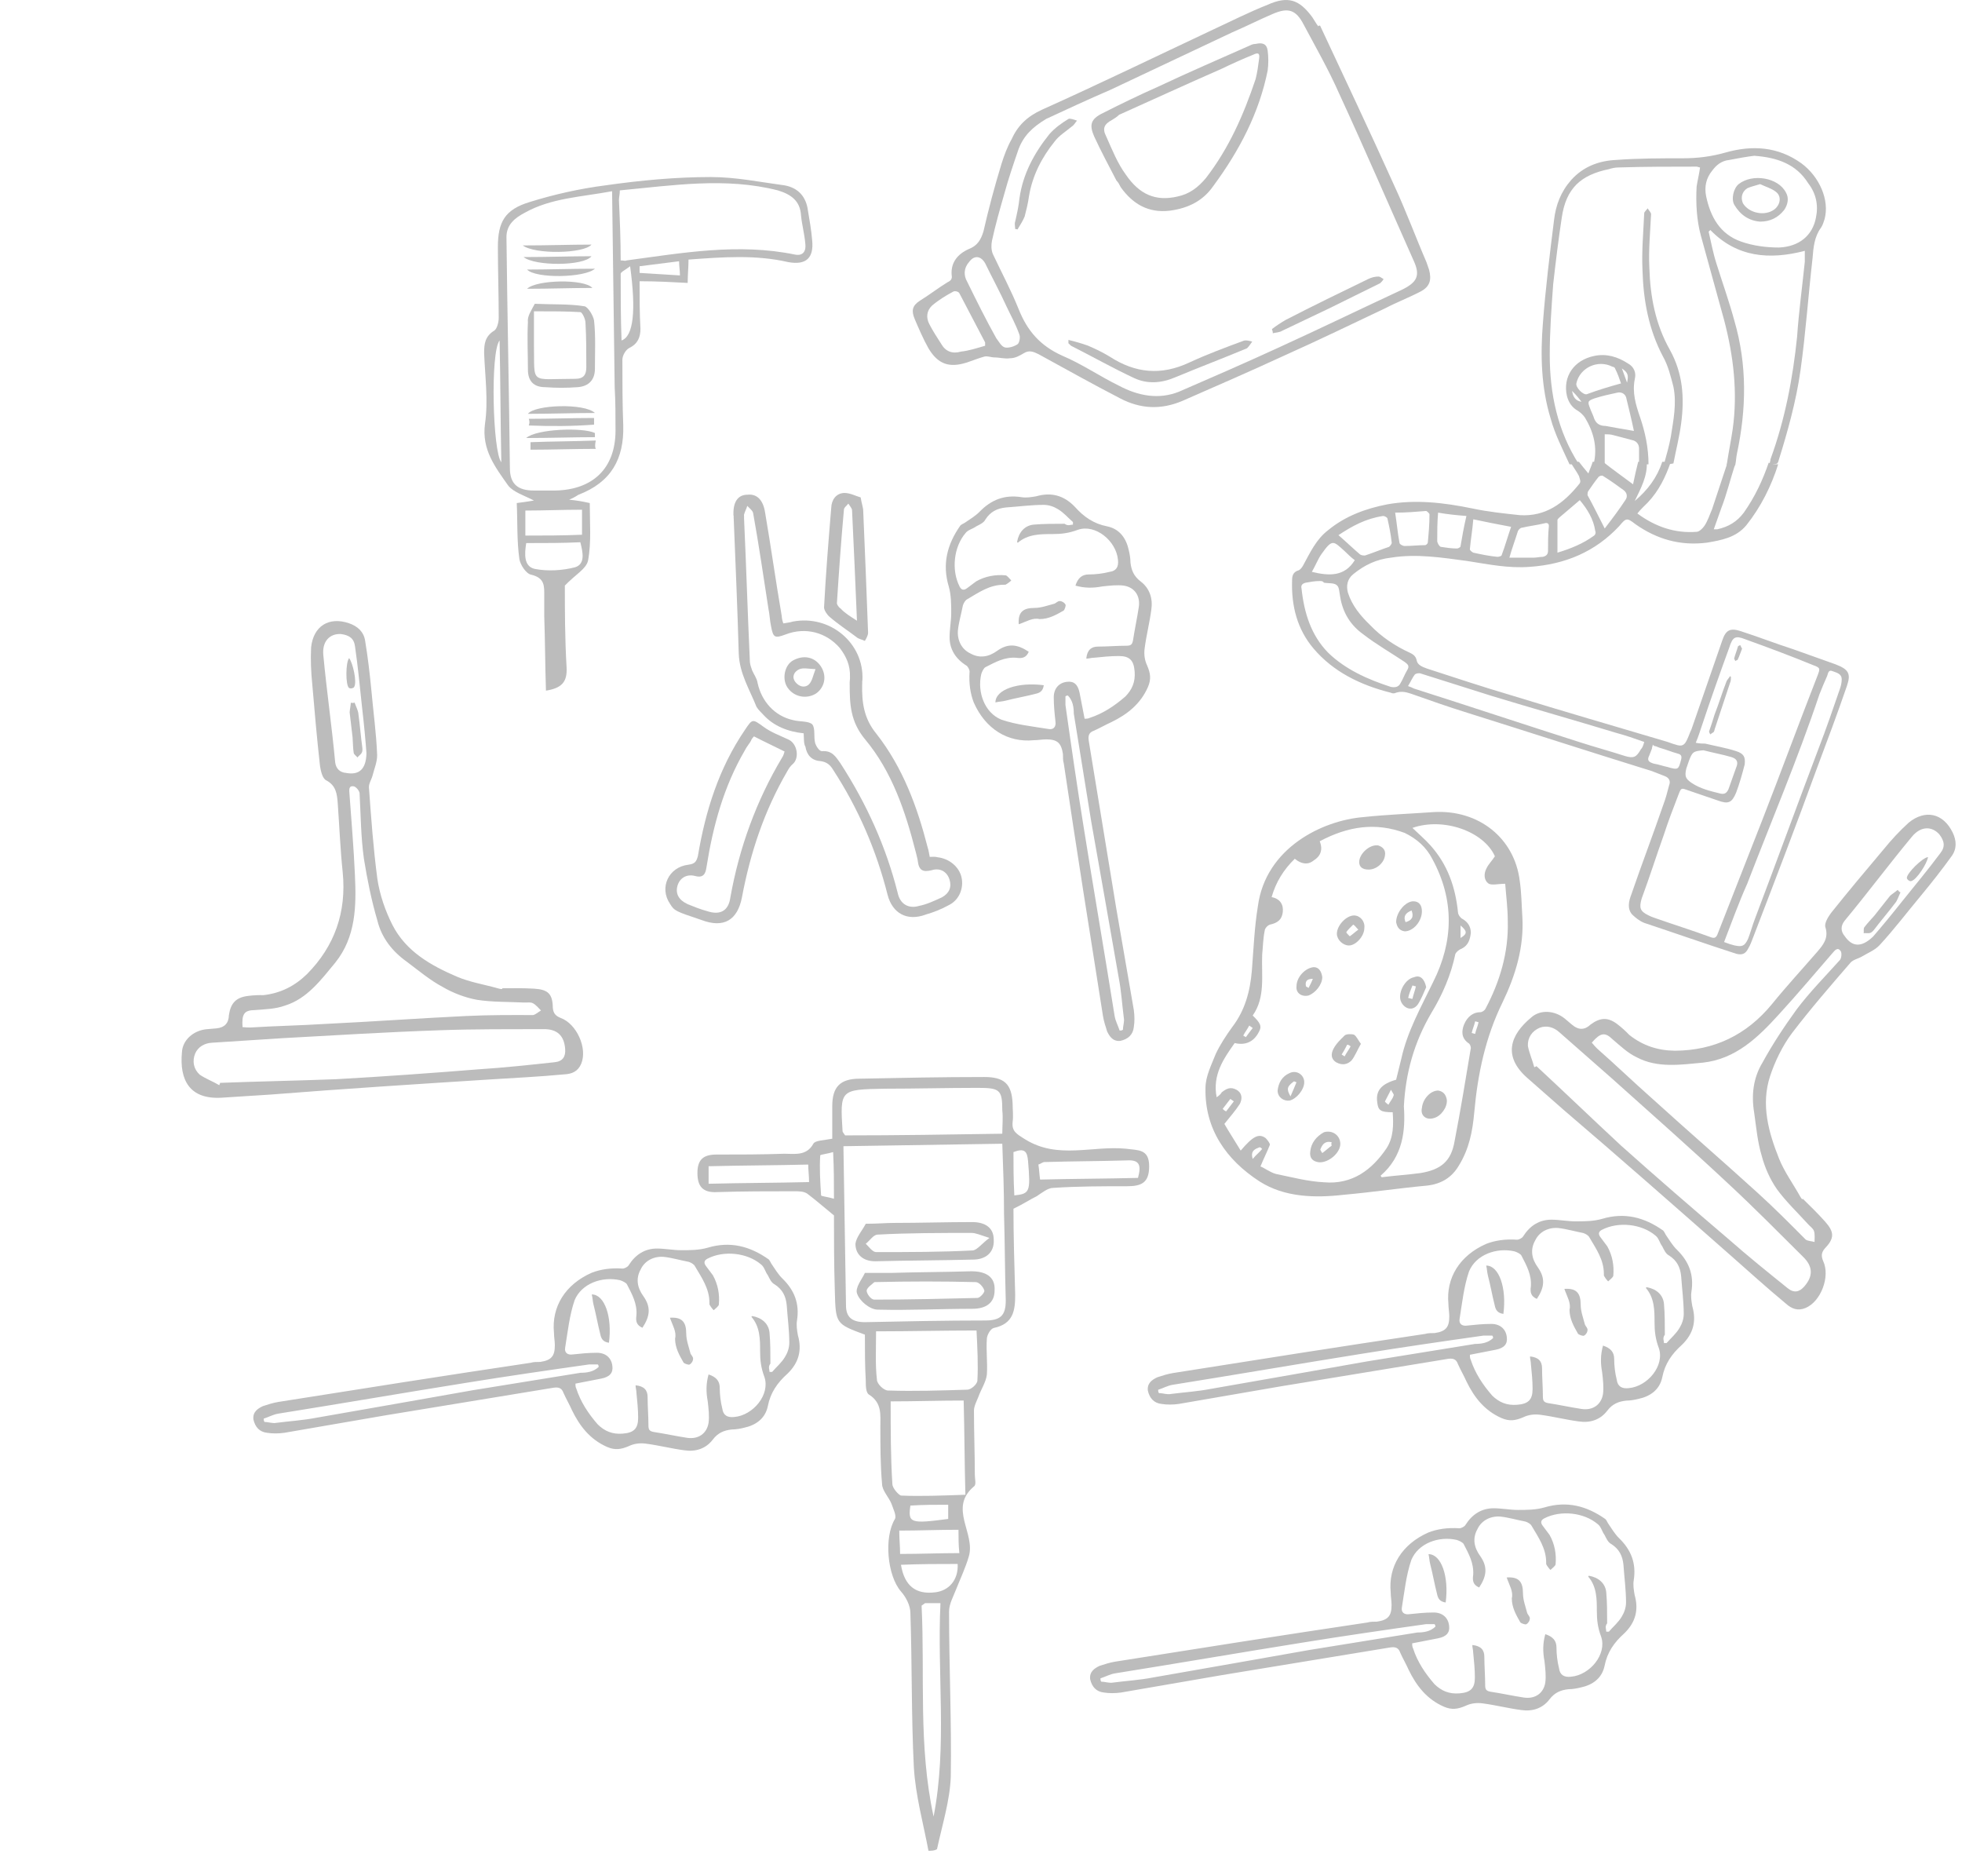<svg width="68" height="65" viewBox="0 0 68 65" fill="none" xmlns="http://www.w3.org/2000/svg">
<path d="M52.763 31.781C52.823 32.821 52.525 33.803 52.079 34.728C51.483 35.941 51.216 37.213 51.096 38.542C51.037 39.206 50.918 39.813 50.561 40.391C50.323 40.795 49.965 41.026 49.459 41.084C48.507 41.171 47.554 41.315 46.572 41.402C45.56 41.518 44.519 41.489 43.655 40.94C42.495 40.189 41.75 39.12 41.78 37.704C41.78 37.299 41.989 36.895 42.137 36.519C42.286 36.201 42.495 35.884 42.703 35.595C43.149 35.017 43.328 34.352 43.388 33.63C43.447 32.879 43.477 32.127 43.596 31.405C43.864 29.383 45.828 28.429 47.257 28.314C48.06 28.227 48.894 28.198 49.698 28.14C51.245 28.054 52.495 29.036 52.674 30.538C52.734 30.943 52.734 31.347 52.763 31.781ZM45.739 29.152C45.858 29.441 45.769 29.672 45.531 29.816C45.322 29.989 45.084 29.932 44.876 29.758C44.489 30.134 44.221 30.567 44.072 31.087C44.37 31.145 44.489 31.347 44.459 31.608C44.429 31.867 44.28 31.983 44.013 32.041C43.923 32.07 43.834 32.185 43.834 32.243C43.774 32.532 43.774 32.792 43.745 33.081C43.715 33.803 43.864 34.554 43.417 35.19C43.685 35.45 43.745 35.566 43.626 35.768C43.447 36.115 43.149 36.23 42.792 36.144C42.405 36.693 42.018 37.242 42.167 38.022C42.256 37.964 42.316 37.906 42.346 37.848C42.495 37.733 42.643 37.646 42.852 37.762C43.06 37.877 43.06 38.079 42.971 38.253C42.822 38.484 42.643 38.686 42.435 38.946C42.584 39.206 42.792 39.524 43.001 39.871C43.417 39.38 43.626 39.264 43.864 39.437C43.923 39.495 44.013 39.611 44.013 39.669C43.923 39.9 43.804 40.131 43.685 40.42C43.834 40.477 44.013 40.622 44.221 40.68C44.786 40.795 45.322 40.94 45.888 40.969C46.87 41.055 47.554 40.535 48.06 39.784C48.299 39.408 48.299 38.975 48.269 38.542C47.852 38.542 47.763 38.484 47.733 38.195C47.674 37.791 47.882 37.559 48.388 37.415C48.447 37.184 48.507 36.924 48.566 36.693C48.775 35.739 49.251 34.901 49.668 34.035C50.382 32.619 50.412 31.174 49.638 29.758C49.43 29.354 49.102 29.065 48.686 28.863C47.674 28.487 46.721 28.631 45.739 29.152ZM47.852 40.738C47.852 40.767 47.882 40.767 47.882 40.795C48.328 40.738 48.775 40.709 49.221 40.651C49.936 40.535 50.293 40.246 50.412 39.553C50.62 38.484 50.799 37.386 50.977 36.317C50.977 36.259 50.948 36.172 50.888 36.144C50.65 35.97 50.65 35.739 50.739 35.508C50.858 35.219 51.067 35.075 51.305 35.075C51.364 35.075 51.454 35.017 51.483 34.959C51.989 34.006 52.287 32.994 52.257 31.925C52.257 31.463 52.198 31.03 52.168 30.625C51.93 30.625 51.722 30.683 51.602 30.625C51.424 30.509 51.424 30.278 51.513 30.105C51.573 29.961 51.722 29.816 51.811 29.672C51.424 28.805 50.025 28.314 48.953 28.689C49.162 28.892 49.4 29.094 49.578 29.296C50.174 29.961 50.442 30.741 50.531 31.608C50.531 31.694 50.62 31.81 50.68 31.839C50.888 31.954 50.977 32.127 50.977 32.33C50.948 32.561 50.888 32.763 50.65 32.879C50.561 32.908 50.471 32.994 50.442 33.052C50.293 33.774 49.995 34.468 49.608 35.103C49.013 36.115 48.715 37.184 48.656 38.34C48.715 39.177 48.626 40.073 47.852 40.738ZM48.209 37.762C48.12 37.935 48.06 38.05 48.001 38.166C48.001 38.195 48.09 38.253 48.12 38.282C48.18 38.166 48.269 38.079 48.299 37.964C48.328 37.935 48.269 37.877 48.209 37.762ZM43.745 39.813C43.715 39.784 43.685 39.755 43.655 39.755C43.507 39.813 43.328 39.871 43.417 40.16C43.536 40.015 43.655 39.929 43.745 39.813ZM42.762 38.166C42.733 38.137 42.673 38.108 42.643 38.079C42.554 38.195 42.465 38.311 42.376 38.426C42.405 38.455 42.435 38.484 42.495 38.513C42.584 38.397 42.673 38.282 42.762 38.166ZM50.62 32.07C50.62 32.243 50.62 32.359 50.62 32.503C50.858 32.359 50.858 32.272 50.62 32.07ZM43.417 35.624C43.388 35.595 43.328 35.566 43.298 35.537C43.239 35.652 43.149 35.768 43.09 35.884C43.12 35.913 43.149 35.913 43.179 35.941C43.239 35.855 43.328 35.739 43.417 35.624ZM51.007 35.797C51.037 35.797 51.096 35.826 51.126 35.826C51.156 35.681 51.216 35.566 51.245 35.421C51.216 35.421 51.156 35.392 51.126 35.392C51.096 35.537 51.037 35.652 51.007 35.797Z" fill="#BCBCBC"/>
<path d="M46.453 39.639C46.453 39.957 46.037 40.304 45.709 40.275C45.471 40.246 45.382 40.101 45.412 39.899C45.441 39.61 45.62 39.379 45.888 39.234C46.186 39.148 46.453 39.35 46.453 39.639ZM46.156 39.581C45.918 39.523 45.828 39.668 45.769 39.812C45.739 39.841 45.799 39.899 45.828 39.957C45.947 39.87 46.037 39.783 46.156 39.697C46.156 39.697 46.126 39.639 46.156 39.581Z" fill="#BCBCBC"/>
<path d="M47.167 36.172C47.048 36.375 46.959 36.606 46.84 36.75C46.691 36.895 46.513 36.924 46.304 36.808C46.126 36.693 46.126 36.519 46.215 36.346C46.304 36.172 46.453 36.028 46.602 35.883C46.661 35.826 46.84 35.826 46.929 35.855C47.019 35.912 47.078 36.057 47.167 36.172ZM46.602 36.606C46.661 36.49 46.751 36.375 46.81 36.259C46.81 36.259 46.751 36.201 46.691 36.201C46.632 36.317 46.572 36.432 46.513 36.519C46.483 36.548 46.513 36.548 46.602 36.606Z" fill="#BCBCBC"/>
<path d="M49.43 34.209C49.34 34.411 49.251 34.642 49.132 34.816C48.953 35.047 48.686 34.96 48.567 34.729C48.418 34.44 48.686 33.92 49.013 33.862C49.221 33.776 49.37 33.92 49.43 34.209ZM48.805 34.584C48.864 34.584 48.894 34.613 48.953 34.613C48.983 34.469 49.043 34.325 49.073 34.18C49.043 34.18 48.983 34.151 48.953 34.151C48.894 34.296 48.834 34.44 48.805 34.584Z" fill="#BCBCBC"/>
<path d="M46.929 31.723C47.138 31.723 47.316 31.925 47.286 32.156C47.286 32.445 46.989 32.763 46.751 32.763C46.542 32.763 46.334 32.56 46.334 32.358C46.334 32.069 46.661 31.723 46.929 31.723ZM47.078 32.214C46.989 32.127 46.959 32.069 46.9 32.04C46.81 32.127 46.721 32.214 46.661 32.3C46.661 32.329 46.721 32.387 46.781 32.445C46.87 32.387 46.959 32.3 47.078 32.214Z" fill="#BCBCBC"/>
<path d="M48.388 31.955C48.388 31.608 48.715 31.232 48.983 31.232C49.191 31.232 49.281 31.377 49.281 31.579C49.281 31.926 48.983 32.273 48.685 32.273C48.477 32.244 48.417 32.099 48.388 31.955ZM48.923 31.55C48.715 31.637 48.626 31.752 48.715 31.955C48.923 31.897 49.013 31.781 48.923 31.55Z" fill="#BCBCBC"/>
<path d="M45.531 33.514C45.709 33.514 45.799 33.658 45.828 33.86C45.828 34.12 45.59 34.409 45.352 34.496C45.114 34.554 44.906 34.409 44.935 34.178C44.935 33.86 45.233 33.543 45.531 33.514ZM45.501 33.918C45.263 33.918 45.233 34.034 45.263 34.178C45.293 34.207 45.322 34.207 45.352 34.236C45.412 34.12 45.471 34.005 45.501 33.918Z" fill="#BCBCBC"/>
<path d="M47.108 29.873C47.108 29.584 47.466 29.267 47.733 29.295L47.763 29.295C47.942 29.353 48.031 29.469 48.001 29.642C47.972 29.902 47.704 30.133 47.436 30.133C47.227 30.133 47.108 30.047 47.108 29.873Z" fill="#BCBCBC"/>
<path d="M44.28 37.79C44.31 37.53 44.429 37.299 44.697 37.184C44.935 37.068 45.203 37.241 45.203 37.501C45.203 37.761 44.935 38.079 44.697 38.137C44.489 38.166 44.28 38.021 44.28 37.79ZM44.935 37.501C44.905 37.501 44.876 37.472 44.846 37.472C44.608 37.646 44.578 37.733 44.727 37.992C44.816 37.79 44.876 37.646 44.935 37.501Z" fill="#BCBCBC"/>
<path d="M49.846 37.79C50.025 37.819 50.114 37.934 50.144 38.107C50.174 38.367 49.936 38.685 49.697 38.743C49.43 38.83 49.221 38.656 49.281 38.396C49.31 38.078 49.578 37.79 49.846 37.79Z" fill="#BCBCBC"/>
<path d="M17.404 34.246C17.769 34.242 18.133 34.238 18.513 34.26C18.997 34.289 19.151 34.441 19.16 34.917C19.174 35.115 19.258 35.204 19.433 35.275C19.981 35.474 20.367 36.316 20.146 36.857C20.035 37.127 19.82 37.217 19.56 37.229C18.706 37.31 17.862 37.35 16.993 37.405C14.451 37.567 11.908 37.729 9.356 37.931C8.812 37.97 8.227 37.998 7.683 38.038C6.554 38.105 6.217 37.406 6.306 36.461C6.327 36.036 6.708 35.713 7.147 35.666C7.277 35.66 7.367 35.642 7.497 35.636C7.782 35.609 7.927 35.456 7.933 35.178C7.995 34.764 8.175 34.557 8.615 34.509C8.77 34.489 8.965 34.479 9.134 34.484C9.729 34.416 10.219 34.167 10.645 33.75C11.592 32.79 12.016 31.617 11.877 30.22C11.795 29.443 11.763 28.636 11.706 27.844C11.682 27.514 11.649 27.224 11.31 27.042C11.175 26.982 11.116 26.707 11.092 26.549C10.986 25.614 10.904 24.664 10.823 23.714C10.78 23.292 10.761 22.856 10.783 22.431C10.861 21.699 11.396 21.355 12.104 21.6C12.399 21.705 12.608 21.893 12.656 22.209C12.749 22.774 12.817 23.354 12.87 23.907C12.937 24.659 13.044 25.422 13.071 26.163C13.075 26.401 12.974 26.631 12.913 26.872C12.883 26.993 12.777 27.157 12.787 27.289C12.863 28.345 12.939 29.401 13.079 30.454C13.157 30.993 13.355 31.567 13.598 32.045C14.069 32.976 14.95 33.464 15.838 33.845C16.282 34.035 16.796 34.117 17.274 34.253C17.394 34.287 17.419 34.272 17.404 34.246ZM7.6 37.605C7.61 37.564 7.635 37.55 7.62 37.524C8.958 37.473 10.312 37.448 11.65 37.397C13.298 37.305 14.931 37.187 16.59 37.054C17.459 36.999 18.338 36.904 19.217 36.809C19.502 36.782 19.607 36.618 19.588 36.354C19.555 35.892 19.317 35.651 18.822 35.662C17.624 35.666 16.45 35.657 15.242 35.701C13.409 35.763 11.606 35.876 9.763 35.977C8.959 36.029 8.155 36.081 7.35 36.133C7.091 36.145 6.866 36.275 6.765 36.505C6.654 36.776 6.713 37.051 6.922 37.24C7.141 37.388 7.395 37.482 7.6 37.605ZM8.406 35.592C8.511 35.6 8.616 35.609 8.681 35.605C9.55 35.551 10.409 35.536 11.278 35.481C12.901 35.403 14.534 35.285 16.157 35.207C16.936 35.17 17.705 35.172 18.474 35.175C18.564 35.158 18.649 35.074 18.75 35.016C18.665 34.928 18.566 34.813 18.471 34.765C18.376 34.716 18.261 34.748 18.156 34.74C17.607 34.714 17.048 34.727 16.534 34.646C16.125 34.573 15.696 34.408 15.342 34.2C14.909 33.969 14.52 33.643 14.107 33.332C13.599 32.972 13.226 32.5 13.079 31.898C12.872 31.192 12.73 30.484 12.613 29.761C12.506 28.998 12.504 28.243 12.462 27.477C12.442 27.385 12.342 27.27 12.263 27.248C12.078 27.217 12.102 27.375 12.112 27.507C12.178 28.431 12.26 29.381 12.301 30.319C12.352 31.389 12.338 32.463 11.62 33.358C11.129 33.952 10.642 34.611 9.877 34.846C9.547 34.968 9.182 34.972 8.833 35.002C8.468 35.006 8.373 35.13 8.406 35.592ZM12.701 26.101C12.668 25.639 12.615 25.085 12.548 24.506C12.47 23.794 12.408 23.108 12.306 22.411C12.272 22.121 12.108 22.01 11.818 21.971C11.439 21.949 11.158 22.215 11.206 22.702C11.322 23.942 11.502 25.178 11.617 26.418C11.646 26.642 11.785 26.767 11.995 26.784C12.444 26.868 12.689 26.658 12.701 26.101Z" fill="#BCBCBC"/>
<path d="M12.289 24.345C12.339 24.488 12.413 24.617 12.423 24.749C12.476 25.131 12.505 25.527 12.558 25.909C12.563 25.974 12.568 26.041 12.532 26.095C12.497 26.15 12.447 26.179 12.387 26.248C12.357 26.196 12.263 26.148 12.258 26.082C12.233 25.924 12.234 25.752 12.22 25.554C12.186 25.264 12.152 24.974 12.118 24.684C12.124 24.578 12.154 24.458 12.159 24.351C12.2 24.363 12.264 24.36 12.289 24.345Z" fill="#BCBCBC"/>
<path d="M12.1 22.805C12.229 22.971 12.381 23.639 12.275 23.803C12.265 23.843 12.15 23.875 12.096 23.838C11.971 23.738 11.979 22.943 12.1 22.805Z" fill="#BCBCBC"/>
<path d="M62.483 41.541C62.744 41.796 63.005 42.051 63.258 42.334C63.579 42.697 63.581 42.914 63.25 43.256C63.12 43.407 63.117 43.529 63.19 43.703C63.437 44.231 63.115 45.1 62.576 45.325C62.306 45.438 62.091 45.349 61.898 45.175C61.237 44.628 60.612 44.059 59.958 43.484C58.046 41.8 56.134 40.117 54.187 38.455C53.774 38.098 53.341 37.705 52.928 37.348C52.082 36.597 52.338 35.865 53.069 35.259C53.385 34.974 53.882 35.015 54.227 35.292C54.323 35.379 54.399 35.431 54.495 35.518C54.715 35.7 54.926 35.695 55.127 35.503C55.463 35.254 55.738 35.235 56.082 35.512C56.206 35.607 56.351 35.738 56.467 35.861C56.936 36.234 57.458 36.404 58.055 36.41C59.403 36.402 60.532 35.872 61.422 34.785C61.913 34.178 62.461 33.585 62.981 32.985C63.197 32.735 63.379 32.506 63.268 32.137C63.215 32 63.368 31.763 63.462 31.635C64.049 30.898 64.663 30.169 65.277 29.44C65.544 29.111 65.84 28.79 66.156 28.504C66.728 28.041 67.35 28.177 67.678 28.851C67.812 29.133 67.826 29.414 67.638 29.672C67.303 30.137 66.942 30.595 66.587 31.024C66.103 31.603 65.639 32.218 65.135 32.761C64.969 32.932 64.735 33.023 64.522 33.151C64.415 33.215 64.224 33.256 64.138 33.356C63.445 34.157 62.752 34.957 62.107 35.801C61.78 36.237 61.515 36.783 61.348 37.293C61.023 38.284 61.301 39.252 61.659 40.149C61.838 40.598 62.144 41.019 62.387 41.454C62.447 41.562 62.475 41.57 62.483 41.541ZM53.175 36.983C53.211 36.961 53.239 36.969 53.247 36.94C54.229 37.85 55.204 38.789 56.186 39.7C57.417 40.8 58.656 41.871 59.922 42.95C60.575 43.526 61.264 44.08 61.953 44.635C62.173 44.817 62.364 44.776 62.537 44.575C62.841 44.225 62.842 43.887 62.485 43.544C61.634 42.7 60.811 41.864 59.925 41.041C58.586 39.788 57.231 38.593 55.856 37.362C55.25 36.83 54.645 36.298 54.04 35.766C53.847 35.591 53.596 35.524 53.362 35.615C53.093 35.728 52.94 35.964 52.954 36.245C53.004 36.505 53.118 36.751 53.175 36.983ZM55.169 36.13C55.237 36.21 55.305 36.29 55.353 36.334C56.007 36.909 56.625 37.506 57.278 38.082C58.481 39.174 59.719 40.246 60.922 41.339C61.499 41.863 62.041 42.409 62.583 42.955C62.659 43.006 62.778 43.007 62.89 43.037C62.893 42.914 62.903 42.763 62.871 42.662C62.838 42.561 62.734 42.502 62.666 42.422C62.296 42.015 61.891 41.629 61.585 41.208C61.347 40.867 61.161 40.447 61.058 40.05C60.915 39.58 60.87 39.075 60.798 38.563C60.694 37.949 60.764 37.352 61.085 36.822C61.438 36.176 61.838 35.575 62.267 34.981C62.73 34.366 63.263 33.831 63.775 33.259C63.826 33.18 63.837 33.029 63.796 32.957C63.687 32.804 63.593 32.933 63.506 33.033C62.9 33.733 62.286 34.462 61.651 35.155C60.931 35.948 60.161 36.697 59.021 36.823C58.254 36.895 57.444 37.017 56.736 36.642C56.417 36.495 56.156 36.24 55.888 36.014C55.627 35.76 55.472 35.78 55.169 36.13ZM64.917 32.456C65.221 32.106 65.575 31.677 65.937 31.219C66.385 30.661 66.826 30.132 67.247 29.567C67.428 29.338 67.39 29.143 67.213 28.911C66.96 28.628 66.574 28.616 66.263 28.995C65.468 29.953 64.721 30.955 63.926 31.913C63.788 32.092 63.798 32.279 63.935 32.439C64.193 32.816 64.515 32.841 64.917 32.456Z" fill="#BCBCBC"/>
<path d="M65.868 30.923C65.801 31.059 65.763 31.203 65.676 31.303C65.444 31.61 65.184 31.911 64.952 32.218C64.909 32.268 64.866 32.318 64.802 32.332C64.739 32.346 64.683 32.331 64.591 32.337C64.607 32.28 64.574 32.178 64.618 32.129C64.712 32 64.834 31.878 64.964 31.728C65.145 31.499 65.326 31.271 65.507 31.042C65.586 30.97 65.693 30.907 65.772 30.835C65.792 30.872 65.84 30.915 65.868 30.923Z" fill="#BCBCBC"/>
<path d="M66.822 29.7C66.796 29.909 66.431 30.489 66.241 30.531C66.205 30.552 66.101 30.493 66.089 30.428C66.071 30.27 66.639 29.713 66.822 29.7Z" fill="#BCBCBC"/>
<path d="M49.51 53.103C49.807 52.987 50.165 52.93 50.581 52.959C50.641 52.959 50.76 52.901 50.79 52.843C51.028 52.467 51.355 52.265 51.772 52.265C52.04 52.265 52.338 52.323 52.605 52.323C52.903 52.323 53.23 52.323 53.528 52.236C54.302 52.005 54.987 52.178 55.642 52.641C55.671 52.67 55.701 52.727 55.731 52.785C55.85 52.959 55.969 53.161 56.118 53.305C56.534 53.71 56.713 54.172 56.624 54.75C56.594 54.923 56.624 55.097 56.654 55.27C56.802 55.79 56.683 56.223 56.296 56.599C55.939 56.917 55.701 57.264 55.612 57.726C55.522 58.159 55.195 58.39 54.778 58.477C54.659 58.506 54.51 58.535 54.362 58.535C54.094 58.564 53.885 58.65 53.707 58.882C53.469 59.199 53.111 59.315 52.724 59.257C52.278 59.199 51.832 59.084 51.385 59.026C51.177 58.997 50.968 59.026 50.79 59.113C50.522 59.228 50.314 59.257 50.046 59.142C49.45 58.882 49.093 58.419 48.825 57.87C48.736 57.668 48.617 57.466 48.528 57.264C48.468 57.09 48.349 57.061 48.17 57.09C46.236 57.408 44.301 57.726 42.366 58.044C41.206 58.246 40.015 58.448 38.854 58.65C38.646 58.679 38.437 58.679 38.259 58.65C37.991 58.621 37.842 58.448 37.783 58.188C37.753 57.928 37.931 57.812 38.11 57.726C38.289 57.668 38.467 57.61 38.646 57.581C41.563 57.119 44.48 56.657 47.397 56.223C47.486 56.194 47.605 56.194 47.724 56.194C48.111 56.137 48.23 55.992 48.23 55.617C48.23 55.472 48.2 55.328 48.2 55.183C48.111 54.288 48.587 53.508 49.51 53.103ZM55.671 56.541C55.701 56.541 55.731 56.541 55.761 56.541C55.909 56.368 56.088 56.223 56.207 56.021C56.296 55.877 56.356 55.703 56.356 55.53C56.356 55.097 56.296 54.663 56.267 54.23C56.237 53.912 56.118 53.681 55.85 53.508C55.731 53.45 55.671 53.305 55.612 53.19C55.522 53.074 55.493 52.901 55.374 52.814C54.897 52.41 54.094 52.323 53.528 52.612C53.409 52.67 53.379 52.756 53.469 52.872C53.558 52.987 53.617 53.074 53.707 53.19C53.885 53.508 53.945 53.854 53.915 54.201C53.915 54.259 53.796 54.345 53.736 54.403C53.677 54.345 53.617 54.259 53.588 54.201C53.588 54.201 53.588 54.172 53.588 54.143C53.588 53.652 53.32 53.276 53.082 52.872C53.052 52.814 52.963 52.756 52.873 52.727C52.576 52.67 52.278 52.583 52.01 52.554C51.683 52.525 51.355 52.67 51.206 52.987C51.028 53.305 51.087 53.623 51.296 53.912C51.564 54.288 51.534 54.605 51.266 55.01C51.058 54.923 51.028 54.779 51.058 54.577C51.087 54.172 50.909 53.854 50.73 53.508C50.7 53.45 50.581 53.392 50.492 53.363C49.867 53.219 49.153 53.479 48.915 54.056C48.736 54.577 48.676 55.154 48.587 55.703C48.557 55.877 48.676 55.963 48.855 55.934C49.123 55.906 49.391 55.877 49.688 55.877C49.986 55.877 50.194 56.05 50.224 56.339C50.254 56.57 50.135 56.715 49.837 56.772C49.54 56.83 49.242 56.888 48.944 56.946C48.944 57.004 48.944 57.061 48.974 57.119C49.123 57.581 49.391 57.986 49.718 58.361C49.956 58.593 50.224 58.708 50.581 58.679C50.968 58.65 51.117 58.506 51.117 58.13C51.117 57.841 51.087 57.553 51.058 57.264C51.058 57.177 51.028 57.09 51.028 57.004C51.326 57.032 51.445 57.177 51.445 57.408C51.445 57.726 51.474 58.073 51.474 58.39C51.474 58.535 51.504 58.593 51.653 58.621C52.04 58.679 52.427 58.766 52.814 58.824C53.201 58.882 53.498 58.679 53.558 58.304C53.588 58.073 53.558 57.812 53.528 57.553C53.469 57.235 53.469 56.946 53.558 56.628C53.826 56.715 53.945 56.859 53.945 57.09C53.945 57.321 53.975 57.581 54.034 57.812C54.064 58.044 54.213 58.13 54.451 58.102C55.106 58.044 55.701 57.321 55.493 56.715C55.374 56.397 55.344 56.137 55.344 55.819C55.344 55.414 55.344 54.981 55.046 54.634C55.046 54.634 55.046 54.605 55.076 54.605C55.403 54.663 55.642 54.865 55.671 55.183C55.701 55.53 55.701 55.877 55.701 56.252C55.612 56.368 55.671 56.455 55.671 56.541ZM49.748 56.368C49.748 56.339 49.748 56.31 49.718 56.281C49.629 56.281 49.51 56.281 49.421 56.281C47.992 56.483 46.593 56.686 45.164 56.917C42.991 57.264 40.819 57.639 38.646 57.986C38.467 58.015 38.318 58.102 38.14 58.159C38.14 58.188 38.14 58.246 38.169 58.275C38.318 58.275 38.437 58.333 38.586 58.304C39.033 58.246 39.509 58.217 39.955 58.13C41.771 57.812 43.587 57.495 45.373 57.177C46.623 56.975 47.873 56.772 49.123 56.57C49.331 56.57 49.569 56.541 49.748 56.368Z" fill="#BCBCBC"/>
<path d="M52.219 54.663C52.636 54.634 52.784 54.807 52.784 55.212C52.784 55.443 52.874 55.674 52.933 55.905C52.963 55.963 53.022 56.021 53.022 56.078C53.022 56.165 52.963 56.252 52.903 56.281C52.874 56.31 52.725 56.252 52.695 56.223C52.546 55.963 52.397 55.703 52.397 55.385C52.457 55.154 52.308 54.923 52.219 54.663Z" fill="#BCBCBC"/>
<path d="M50.105 55.53C49.897 55.501 49.837 55.386 49.807 55.241C49.718 54.895 49.659 54.548 49.569 54.201C49.539 54.086 49.539 53.97 49.51 53.855C49.956 53.855 50.224 54.635 50.105 55.53Z" fill="#BCBCBC"/>
<path d="M33.748 24.341C33.633 24.043 33.575 23.686 33.604 23.269C33.604 23.21 33.546 23.091 33.489 23.061C33.113 22.823 32.911 22.495 32.911 22.079C32.911 21.811 32.968 21.513 32.968 21.245C32.968 20.948 32.968 20.62 32.882 20.322C32.651 19.549 32.824 18.864 33.286 18.209C33.315 18.179 33.373 18.15 33.431 18.12C33.604 18.001 33.806 17.882 33.951 17.733C34.355 17.316 34.818 17.138 35.395 17.227C35.569 17.257 35.742 17.227 35.916 17.197C36.435 17.048 36.869 17.167 37.245 17.554C37.562 17.912 37.909 18.15 38.371 18.239C38.805 18.328 39.036 18.656 39.123 19.072C39.151 19.191 39.18 19.34 39.18 19.489C39.209 19.757 39.296 19.965 39.527 20.144C39.845 20.382 39.961 20.739 39.903 21.126C39.845 21.573 39.729 22.019 39.672 22.465C39.643 22.674 39.672 22.882 39.758 23.061C39.874 23.329 39.903 23.537 39.787 23.805C39.527 24.4 39.065 24.757 38.516 25.025C38.314 25.115 38.111 25.234 37.909 25.323C37.736 25.383 37.707 25.502 37.736 25.68C38.053 27.615 38.371 29.549 38.689 31.484C38.891 32.645 39.094 33.836 39.296 34.996C39.325 35.205 39.325 35.413 39.296 35.592C39.267 35.86 39.094 36.008 38.834 36.068C38.574 36.098 38.458 35.919 38.371 35.741C38.314 35.562 38.256 35.383 38.227 35.205C37.765 32.288 37.302 29.371 36.869 26.454C36.84 26.365 36.84 26.246 36.84 26.127C36.782 25.74 36.638 25.621 36.262 25.621C36.118 25.621 35.973 25.65 35.829 25.65C34.933 25.74 34.153 25.263 33.748 24.341ZM37.187 18.179C37.187 18.15 37.187 18.12 37.187 18.09C37.013 17.941 36.869 17.763 36.667 17.644C36.522 17.554 36.349 17.495 36.175 17.495C35.742 17.495 35.309 17.554 34.875 17.584C34.557 17.614 34.326 17.733 34.153 18.001C34.095 18.12 33.951 18.179 33.835 18.239C33.72 18.328 33.546 18.358 33.46 18.477C33.055 18.953 32.968 19.757 33.257 20.322C33.315 20.442 33.402 20.471 33.517 20.382C33.633 20.293 33.72 20.233 33.835 20.144C34.153 19.965 34.5 19.906 34.846 19.936C34.904 19.936 34.991 20.055 35.049 20.114C34.991 20.174 34.904 20.233 34.846 20.263C34.846 20.263 34.818 20.263 34.789 20.263C34.297 20.263 33.922 20.531 33.517 20.769C33.46 20.799 33.402 20.888 33.373 20.977C33.315 21.275 33.228 21.573 33.2 21.84C33.171 22.168 33.315 22.495 33.633 22.644C33.951 22.823 34.269 22.763 34.557 22.555C34.933 22.287 35.251 22.317 35.655 22.585C35.569 22.793 35.424 22.823 35.222 22.793C34.818 22.763 34.5 22.942 34.153 23.12C34.095 23.15 34.037 23.269 34.009 23.358C33.864 23.983 34.124 24.698 34.702 24.936C35.222 25.115 35.8 25.174 36.349 25.263C36.522 25.293 36.609 25.174 36.58 24.995C36.551 24.728 36.522 24.46 36.522 24.162C36.522 23.864 36.696 23.656 36.984 23.626C37.216 23.597 37.36 23.716 37.418 24.013C37.476 24.311 37.533 24.609 37.591 24.906C37.649 24.906 37.707 24.906 37.765 24.877C38.227 24.728 38.631 24.46 39.007 24.132C39.238 23.894 39.354 23.626 39.325 23.269C39.296 22.882 39.151 22.733 38.776 22.733C38.487 22.733 38.198 22.763 37.909 22.793C37.822 22.793 37.736 22.823 37.649 22.823C37.678 22.525 37.822 22.406 38.053 22.406C38.371 22.406 38.718 22.376 39.036 22.376C39.18 22.376 39.238 22.346 39.267 22.198C39.325 21.811 39.411 21.424 39.469 21.037C39.527 20.65 39.325 20.352 38.949 20.293C38.718 20.263 38.458 20.293 38.198 20.322C37.88 20.382 37.591 20.382 37.273 20.293C37.36 20.025 37.505 19.906 37.736 19.906C37.967 19.906 38.227 19.876 38.458 19.816C38.689 19.787 38.776 19.638 38.747 19.4C38.689 18.745 37.967 18.15 37.36 18.358C37.042 18.477 36.782 18.507 36.464 18.507C36.06 18.507 35.627 18.507 35.28 18.804C35.28 18.804 35.251 18.804 35.251 18.775C35.309 18.447 35.511 18.209 35.829 18.179C36.175 18.15 36.522 18.15 36.898 18.15C37.013 18.239 37.1 18.179 37.187 18.179ZM37.013 24.103C36.984 24.103 36.956 24.103 36.927 24.132C36.927 24.222 36.927 24.341 36.927 24.43C37.129 25.859 37.331 27.258 37.562 28.686C37.909 30.859 38.285 33.032 38.631 35.205C38.66 35.383 38.747 35.532 38.805 35.711C38.834 35.711 38.891 35.711 38.92 35.681C38.92 35.532 38.978 35.413 38.949 35.264C38.891 34.818 38.862 34.342 38.776 33.895C38.458 32.08 38.14 30.264 37.822 28.478C37.62 27.228 37.418 25.978 37.216 24.728C37.216 24.519 37.187 24.281 37.013 24.103Z" fill="#BCBCBC"/>
<path d="M35.308 21.632C35.279 21.215 35.452 21.066 35.857 21.066C36.088 21.066 36.319 20.977 36.55 20.918C36.608 20.888 36.666 20.828 36.724 20.828C36.81 20.828 36.897 20.888 36.926 20.947C36.955 20.977 36.897 21.126 36.868 21.156C36.608 21.304 36.348 21.453 36.03 21.453C35.799 21.394 35.568 21.543 35.308 21.632Z" fill="#BCBCBC"/>
<path d="M36.176 23.745C36.147 23.954 36.031 24.013 35.887 24.043C35.54 24.133 35.193 24.192 34.847 24.281C34.731 24.311 34.616 24.311 34.5 24.341C34.5 23.894 35.28 23.627 36.176 23.745Z" fill="#BCBCBC"/>
<path d="M20.51 44.103C20.808 43.987 21.165 43.93 21.581 43.959C21.641 43.959 21.76 43.901 21.79 43.843C22.028 43.467 22.355 43.265 22.772 43.265C23.04 43.265 23.338 43.323 23.605 43.323C23.903 43.323 24.23 43.323 24.528 43.236C25.302 43.005 25.987 43.178 26.642 43.641C26.671 43.67 26.701 43.727 26.731 43.785C26.85 43.959 26.969 44.161 27.118 44.305C27.534 44.71 27.713 45.172 27.624 45.75C27.594 45.923 27.624 46.097 27.654 46.27C27.802 46.79 27.683 47.223 27.296 47.599C26.939 47.917 26.701 48.264 26.612 48.726C26.522 49.159 26.195 49.39 25.778 49.477C25.659 49.506 25.51 49.535 25.362 49.535C25.094 49.564 24.885 49.65 24.707 49.882C24.469 50.199 24.111 50.315 23.724 50.257C23.278 50.199 22.832 50.084 22.385 50.026C22.177 49.997 21.968 50.026 21.79 50.113C21.522 50.228 21.314 50.257 21.046 50.142C20.45 49.882 20.093 49.419 19.825 48.87C19.736 48.668 19.617 48.466 19.528 48.264C19.468 48.09 19.349 48.061 19.171 48.09C17.236 48.408 15.301 48.726 13.366 49.044C12.206 49.246 11.015 49.448 9.854 49.65C9.646 49.679 9.437 49.679 9.259 49.65C8.991 49.621 8.842 49.448 8.783 49.188C8.753 48.928 8.931 48.812 9.11 48.726C9.289 48.668 9.467 48.61 9.646 48.581C12.563 48.119 15.48 47.657 18.397 47.223C18.486 47.194 18.605 47.194 18.724 47.194C19.111 47.137 19.23 46.992 19.23 46.617C19.23 46.472 19.2 46.328 19.2 46.183C19.111 45.288 19.587 44.508 20.51 44.103ZM26.671 47.541C26.701 47.541 26.731 47.541 26.761 47.541C26.909 47.368 27.088 47.223 27.207 47.021C27.296 46.877 27.356 46.703 27.356 46.53C27.356 46.097 27.296 45.663 27.267 45.23C27.237 44.912 27.118 44.681 26.85 44.508C26.731 44.45 26.671 44.305 26.612 44.19C26.522 44.074 26.493 43.901 26.374 43.814C25.897 43.41 25.094 43.323 24.528 43.612C24.409 43.67 24.379 43.756 24.469 43.872C24.558 43.987 24.617 44.074 24.707 44.19C24.885 44.508 24.945 44.854 24.915 45.201C24.915 45.259 24.796 45.345 24.736 45.403C24.677 45.345 24.617 45.259 24.588 45.201C24.588 45.201 24.588 45.172 24.588 45.143C24.588 44.652 24.32 44.276 24.082 43.872C24.052 43.814 23.963 43.756 23.873 43.727C23.576 43.67 23.278 43.583 23.01 43.554C22.683 43.525 22.355 43.67 22.206 43.987C22.028 44.305 22.087 44.623 22.296 44.912C22.564 45.288 22.534 45.605 22.266 46.01C22.058 45.923 22.028 45.779 22.058 45.577C22.087 45.172 21.909 44.854 21.73 44.508C21.701 44.45 21.581 44.392 21.492 44.363C20.867 44.219 20.153 44.479 19.915 45.056C19.736 45.577 19.677 46.154 19.587 46.703C19.557 46.877 19.677 46.963 19.855 46.934C20.123 46.906 20.391 46.877 20.689 46.877C20.986 46.877 21.195 47.05 21.224 47.339C21.254 47.57 21.135 47.715 20.837 47.772C20.54 47.83 20.242 47.888 19.944 47.946C19.944 48.004 19.944 48.061 19.974 48.119C20.123 48.581 20.391 48.986 20.718 49.361C20.956 49.593 21.224 49.708 21.581 49.679C21.968 49.65 22.117 49.506 22.117 49.13C22.117 48.841 22.087 48.553 22.058 48.264C22.058 48.177 22.028 48.09 22.028 48.004C22.326 48.032 22.445 48.177 22.445 48.408C22.445 48.726 22.474 49.073 22.474 49.39C22.474 49.535 22.504 49.593 22.653 49.621C23.04 49.679 23.427 49.766 23.814 49.824C24.201 49.882 24.498 49.679 24.558 49.304C24.588 49.073 24.558 48.812 24.528 48.553C24.469 48.235 24.469 47.946 24.558 47.628C24.826 47.715 24.945 47.859 24.945 48.09C24.945 48.321 24.975 48.581 25.034 48.812C25.064 49.044 25.213 49.13 25.451 49.102C26.106 49.044 26.701 48.321 26.493 47.715C26.374 47.397 26.344 47.137 26.344 46.819C26.344 46.414 26.344 45.981 26.046 45.634C26.046 45.634 26.046 45.605 26.076 45.605C26.403 45.663 26.642 45.865 26.671 46.183C26.701 46.53 26.701 46.877 26.701 47.252C26.612 47.368 26.671 47.455 26.671 47.541ZM20.748 47.368C20.748 47.339 20.748 47.31 20.718 47.281C20.629 47.281 20.51 47.281 20.421 47.281C18.992 47.483 17.593 47.686 16.164 47.917C13.991 48.264 11.819 48.639 9.646 48.986C9.467 49.015 9.318 49.102 9.14 49.159C9.14 49.188 9.14 49.246 9.17 49.275C9.318 49.275 9.437 49.333 9.586 49.304C10.033 49.246 10.509 49.217 10.955 49.13C12.771 48.812 14.587 48.495 16.373 48.177C17.623 47.975 18.873 47.772 20.123 47.57C20.331 47.57 20.569 47.541 20.748 47.368Z" fill="#BCBCBC"/>
<path d="M23.219 45.663C23.636 45.634 23.784 45.807 23.784 46.212C23.784 46.443 23.874 46.674 23.933 46.905C23.963 46.963 24.022 47.021 24.022 47.078C24.022 47.165 23.963 47.252 23.903 47.281C23.874 47.31 23.725 47.252 23.695 47.223C23.546 46.963 23.397 46.703 23.397 46.385C23.457 46.154 23.308 45.923 23.219 45.663Z" fill="#BCBCBC"/>
<path d="M21.105 46.53C20.897 46.501 20.837 46.386 20.807 46.241C20.718 45.895 20.659 45.548 20.569 45.201C20.54 45.086 20.54 44.97 20.51 44.855C20.956 44.855 21.224 45.635 21.105 46.53Z" fill="#BCBCBC"/>
<path d="M51.51 43.103C51.807 42.987 52.165 42.93 52.581 42.959C52.641 42.959 52.76 42.901 52.79 42.843C53.028 42.467 53.355 42.265 53.772 42.265C54.04 42.265 54.338 42.323 54.605 42.323C54.903 42.323 55.23 42.323 55.528 42.236C56.302 42.005 56.987 42.178 57.642 42.641C57.671 42.67 57.701 42.727 57.731 42.785C57.85 42.959 57.969 43.161 58.118 43.305C58.534 43.71 58.713 44.172 58.624 44.75C58.594 44.923 58.624 45.097 58.654 45.27C58.802 45.79 58.683 46.223 58.296 46.599C57.939 46.917 57.701 47.264 57.612 47.726C57.522 48.159 57.195 48.39 56.778 48.477C56.659 48.506 56.51 48.535 56.362 48.535C56.094 48.564 55.885 48.65 55.707 48.882C55.469 49.199 55.111 49.315 54.724 49.257C54.278 49.199 53.832 49.084 53.385 49.026C53.177 48.997 52.968 49.026 52.79 49.113C52.522 49.228 52.314 49.257 52.046 49.142C51.45 48.882 51.093 48.419 50.825 47.87C50.736 47.668 50.617 47.466 50.528 47.264C50.468 47.09 50.349 47.061 50.17 47.09C48.236 47.408 46.301 47.726 44.366 48.044C43.206 48.246 42.015 48.448 40.854 48.65C40.646 48.679 40.437 48.679 40.259 48.65C39.991 48.621 39.842 48.448 39.783 48.188C39.753 47.928 39.931 47.812 40.11 47.726C40.289 47.668 40.467 47.61 40.646 47.581C43.563 47.119 46.48 46.657 49.397 46.223C49.486 46.194 49.605 46.194 49.724 46.194C50.111 46.137 50.23 45.992 50.23 45.617C50.23 45.472 50.2 45.328 50.2 45.183C50.111 44.288 50.587 43.508 51.51 43.103ZM57.671 46.541C57.701 46.541 57.731 46.541 57.761 46.541C57.909 46.368 58.088 46.223 58.207 46.021C58.296 45.877 58.356 45.703 58.356 45.53C58.356 45.097 58.296 44.663 58.267 44.23C58.237 43.912 58.118 43.681 57.85 43.508C57.731 43.45 57.671 43.305 57.612 43.19C57.522 43.074 57.493 42.901 57.374 42.814C56.897 42.41 56.094 42.323 55.528 42.612C55.409 42.67 55.379 42.756 55.469 42.872C55.558 42.987 55.617 43.074 55.707 43.19C55.885 43.508 55.945 43.854 55.915 44.201C55.915 44.259 55.796 44.345 55.736 44.403C55.677 44.345 55.617 44.259 55.588 44.201C55.588 44.201 55.588 44.172 55.588 44.143C55.588 43.652 55.32 43.276 55.082 42.872C55.052 42.814 54.963 42.756 54.873 42.727C54.576 42.67 54.278 42.583 54.01 42.554C53.683 42.525 53.355 42.67 53.206 42.987C53.028 43.305 53.087 43.623 53.296 43.912C53.564 44.288 53.534 44.605 53.266 45.01C53.058 44.923 53.028 44.779 53.058 44.577C53.087 44.172 52.909 43.854 52.73 43.508C52.7 43.45 52.581 43.392 52.492 43.363C51.867 43.219 51.153 43.479 50.915 44.056C50.736 44.577 50.676 45.154 50.587 45.703C50.557 45.877 50.676 45.963 50.855 45.934C51.123 45.906 51.391 45.877 51.688 45.877C51.986 45.877 52.194 46.05 52.224 46.339C52.254 46.57 52.135 46.715 51.837 46.772C51.54 46.83 51.242 46.888 50.944 46.946C50.944 47.004 50.944 47.061 50.974 47.119C51.123 47.581 51.391 47.986 51.718 48.361C51.956 48.593 52.224 48.708 52.581 48.679C52.968 48.65 53.117 48.506 53.117 48.13C53.117 47.841 53.087 47.553 53.058 47.264C53.058 47.177 53.028 47.09 53.028 47.004C53.326 47.032 53.445 47.177 53.445 47.408C53.445 47.726 53.474 48.073 53.474 48.39C53.474 48.535 53.504 48.593 53.653 48.621C54.04 48.679 54.427 48.766 54.814 48.824C55.201 48.882 55.498 48.679 55.558 48.304C55.588 48.073 55.558 47.812 55.528 47.553C55.469 47.235 55.469 46.946 55.558 46.628C55.826 46.715 55.945 46.859 55.945 47.09C55.945 47.321 55.975 47.581 56.034 47.812C56.064 48.044 56.213 48.13 56.451 48.102C57.106 48.044 57.701 47.321 57.493 46.715C57.374 46.397 57.344 46.137 57.344 45.819C57.344 45.414 57.344 44.981 57.046 44.634C57.046 44.634 57.046 44.605 57.076 44.605C57.403 44.663 57.642 44.865 57.671 45.183C57.701 45.53 57.701 45.877 57.701 46.252C57.612 46.368 57.671 46.455 57.671 46.541ZM51.748 46.368C51.748 46.339 51.748 46.31 51.718 46.281C51.629 46.281 51.51 46.281 51.421 46.281C49.992 46.483 48.593 46.686 47.164 46.917C44.991 47.264 42.819 47.639 40.646 47.986C40.467 48.015 40.318 48.102 40.14 48.159C40.14 48.188 40.14 48.246 40.169 48.275C40.318 48.275 40.437 48.333 40.586 48.304C41.033 48.246 41.509 48.217 41.955 48.13C43.771 47.812 45.587 47.495 47.373 47.177C48.623 46.975 49.873 46.772 51.123 46.57C51.331 46.57 51.569 46.541 51.748 46.368Z" fill="#BCBCBC"/>
<path d="M54.219 44.663C54.636 44.634 54.784 44.807 54.784 45.212C54.784 45.443 54.874 45.674 54.933 45.905C54.963 45.963 55.022 46.021 55.022 46.078C55.022 46.165 54.963 46.252 54.903 46.281C54.874 46.31 54.725 46.252 54.695 46.223C54.546 45.963 54.397 45.703 54.397 45.385C54.457 45.154 54.308 44.923 54.219 44.663Z" fill="#BCBCBC"/>
<path d="M52.105 45.53C51.897 45.501 51.837 45.386 51.807 45.241C51.718 44.895 51.659 44.548 51.569 44.201C51.539 44.086 51.539 43.97 51.51 43.855C51.956 43.855 52.224 44.635 52.105 45.53Z" fill="#BCBCBC"/>
<path d="M45.751 0.886C46.614 2.735 47.478 4.556 48.311 6.405C48.728 7.3 49.055 8.196 49.442 9.092C49.472 9.178 49.502 9.265 49.531 9.352C49.621 9.698 49.561 9.93 49.234 10.103C48.847 10.305 48.4 10.479 48.013 10.681C46.853 11.23 45.721 11.779 44.561 12.299C43.37 12.848 42.179 13.368 40.989 13.888C40.245 14.206 39.531 14.177 38.816 13.801C37.864 13.31 36.941 12.79 35.988 12.27C35.81 12.183 35.661 12.126 35.482 12.241C35.334 12.328 35.185 12.414 35.006 12.414C34.828 12.443 34.649 12.386 34.47 12.386C34.351 12.386 34.232 12.328 34.113 12.357C33.905 12.414 33.697 12.501 33.518 12.559C32.893 12.761 32.506 12.617 32.178 12.068C32 11.75 31.851 11.403 31.702 11.056C31.583 10.768 31.613 10.594 31.881 10.421C32.208 10.219 32.506 9.987 32.833 9.785C32.952 9.727 33.012 9.67 32.982 9.525C32.952 9.092 33.191 8.803 33.578 8.629C33.875 8.514 33.994 8.312 34.084 8.023C34.262 7.243 34.47 6.463 34.709 5.682C34.798 5.393 34.917 5.076 35.066 4.816C35.274 4.353 35.602 4.036 36.108 3.804C38.102 2.909 40.066 1.955 42.031 1.031C42.656 0.742 43.281 0.424 43.936 0.164C44.65 -0.154 45.037 -0.009 45.483 0.597C45.543 0.684 45.602 0.8 45.692 0.915C45.692 0.886 45.721 0.886 45.751 0.886ZM36.256 4.122C35.78 4.411 35.482 4.7 35.304 5.162C35.125 5.682 34.947 6.202 34.798 6.751C34.649 7.272 34.5 7.792 34.381 8.341C34.351 8.485 34.351 8.658 34.411 8.803C34.709 9.438 35.036 10.045 35.304 10.71C35.602 11.461 36.048 11.981 36.822 12.328C37.506 12.617 38.132 13.05 38.786 13.368C39.441 13.715 40.156 13.859 40.87 13.57C42.001 13.079 43.132 12.588 44.263 12.068C45.721 11.403 47.15 10.71 48.579 10.045C49.115 9.785 49.234 9.554 48.996 9.034C48.133 7.098 47.299 5.162 46.406 3.227C46.049 2.418 45.602 1.637 45.186 0.857C44.918 0.337 44.65 0.251 44.114 0.482C43.638 0.684 43.191 0.915 42.715 1.117C41.316 1.782 39.888 2.446 38.489 3.111C37.685 3.458 36.941 3.804 36.256 4.122ZM34.143 11.981C34.143 11.923 34.143 11.894 34.143 11.866C33.845 11.288 33.548 10.739 33.25 10.161C33.22 10.103 33.101 10.074 33.042 10.103C32.774 10.248 32.536 10.392 32.298 10.594C32.119 10.768 32.089 10.999 32.208 11.23C32.327 11.461 32.476 11.692 32.625 11.923C32.774 12.183 33.012 12.27 33.31 12.183C33.578 12.154 33.845 12.068 34.143 11.981ZM34.53 11.721C34.5 11.75 34.5 11.75 34.53 11.721C34.619 11.837 34.709 12.01 34.828 12.039C34.947 12.068 35.155 12.01 35.274 11.923C35.334 11.866 35.363 11.692 35.334 11.605C35.215 11.259 35.036 10.941 34.887 10.623C34.649 10.103 34.381 9.612 34.143 9.121C33.994 8.861 33.756 8.832 33.578 9.092C33.399 9.294 33.399 9.554 33.518 9.756C33.845 10.421 34.173 11.085 34.53 11.721Z" fill="#BCBCBC"/>
<path d="M38.697 6.261C38.429 5.741 38.161 5.249 37.923 4.729C37.745 4.325 37.804 4.123 38.221 3.92C38.846 3.603 39.501 3.285 40.155 2.996C41.197 2.505 42.269 2.042 43.31 1.58C43.37 1.551 43.429 1.522 43.519 1.522C43.757 1.464 43.906 1.522 43.935 1.753C43.965 1.985 43.965 2.216 43.935 2.447C43.638 3.92 42.953 5.221 42.06 6.434C41.703 6.954 41.197 7.214 40.542 7.301C39.798 7.388 39.263 7.07 38.846 6.492C38.786 6.376 38.757 6.318 38.697 6.261ZM38.786 3.978C38.697 4.065 38.637 4.094 38.548 4.152C38.28 4.296 38.191 4.44 38.34 4.729C38.548 5.192 38.727 5.654 39.024 6.058C39.501 6.752 40.066 6.983 40.81 6.81C41.227 6.723 41.525 6.492 41.792 6.174C42.596 5.134 43.102 3.978 43.519 2.736C43.578 2.505 43.608 2.273 43.638 2.042C43.668 1.84 43.608 1.811 43.429 1.898C43.072 2.042 42.685 2.216 42.328 2.389C41.138 2.909 39.947 3.458 38.786 3.978Z" fill="#BCBCBC"/>
<path d="M37.03 11.779C37.268 11.837 37.477 11.895 37.715 11.981C37.983 12.097 38.221 12.212 38.459 12.357C39.352 12.935 40.245 13.021 41.227 12.559C41.852 12.27 42.477 12.039 43.102 11.808C43.192 11.779 43.281 11.808 43.4 11.837C43.34 11.924 43.281 12.01 43.221 12.068C42.388 12.415 41.554 12.732 40.721 13.079C40.245 13.281 39.769 13.31 39.322 13.108C38.578 12.761 37.864 12.357 37.12 11.981C37.09 11.952 37.06 11.924 37.03 11.895C37.03 11.808 37.03 11.808 37.03 11.779Z" fill="#BCBCBC"/>
<path d="M35.185 7.936C35.185 7.849 35.155 7.763 35.185 7.676C35.245 7.416 35.304 7.156 35.334 6.867C35.453 6.029 35.84 5.307 36.376 4.642C36.554 4.44 36.792 4.267 37.031 4.122C37.09 4.093 37.239 4.151 37.328 4.18C37.269 4.238 37.239 4.324 37.15 4.382C36.941 4.555 36.703 4.7 36.554 4.902C36.108 5.451 35.78 6.087 35.661 6.809C35.632 7.04 35.572 7.271 35.513 7.503C35.453 7.647 35.364 7.791 35.274 7.936C35.274 7.965 35.245 7.936 35.185 7.936Z" fill="#BCBCBC"/>
<path d="M44.084 11.403C44.233 11.288 44.411 11.172 44.56 11.086C45.513 10.594 46.465 10.132 47.418 9.67C47.537 9.612 47.656 9.583 47.775 9.583C47.834 9.583 47.894 9.641 47.953 9.67C47.924 9.728 47.864 9.785 47.834 9.814C47.239 10.103 46.673 10.392 46.078 10.681C45.542 10.941 44.977 11.201 44.441 11.461C44.352 11.519 44.233 11.519 44.114 11.548C44.114 11.461 44.084 11.432 44.084 11.403Z" fill="#BCBCBC"/>
<path d="M61.629 16.089C61.391 16.84 61.034 17.562 60.528 18.198C60.17 18.631 59.664 18.718 59.158 18.805C58.236 18.92 57.432 18.689 56.688 18.169C56.39 17.938 56.361 17.938 56.123 18.227C55.289 19.122 54.247 19.556 53.027 19.642C52.283 19.7 51.598 19.556 50.854 19.44C49.991 19.325 49.098 19.18 48.205 19.325C47.699 19.382 47.282 19.585 46.895 19.902C46.687 20.076 46.657 20.307 46.717 20.538C46.866 21 47.163 21.347 47.491 21.665C47.878 22.069 48.354 22.387 48.86 22.618C48.979 22.676 49.068 22.734 49.098 22.878C49.128 23.052 49.306 23.11 49.455 23.167C50.437 23.485 51.39 23.803 52.372 24.092C54.158 24.641 55.944 25.161 57.7 25.681C57.819 25.71 57.938 25.768 58.057 25.797C58.295 25.883 58.385 25.826 58.474 25.623C58.533 25.508 58.563 25.392 58.623 25.276C58.98 24.236 59.337 23.225 59.694 22.185C59.813 21.838 59.962 21.752 60.319 21.867C60.944 22.069 61.54 22.301 62.165 22.503C62.641 22.676 63.147 22.849 63.623 23.023C64.07 23.196 64.159 23.341 64.01 23.774C63.683 24.727 63.325 25.681 62.968 26.634C62.254 28.599 61.51 30.535 60.766 32.471C60.706 32.615 60.676 32.731 60.587 32.875C60.498 33.049 60.379 33.106 60.17 33.049C59.099 32.702 58.027 32.326 56.986 31.98C56.837 31.922 56.688 31.806 56.569 31.691C56.39 31.488 56.45 31.228 56.539 30.997C56.896 29.957 57.283 28.946 57.641 27.906C57.73 27.675 57.789 27.444 57.849 27.212C57.908 27.068 57.849 26.952 57.7 26.895C57.551 26.837 57.402 26.779 57.254 26.721C55.11 26.057 52.967 25.363 50.854 24.699C50.199 24.496 49.544 24.265 48.89 24.034C48.711 23.976 48.562 23.947 48.384 24.005C48.324 24.034 48.264 24.034 48.205 24.005C47.163 23.745 46.211 23.283 45.526 22.474C44.961 21.809 44.752 21 44.782 20.105C44.782 19.96 44.812 19.816 45.02 19.758C45.08 19.729 45.139 19.642 45.169 19.585C45.407 19.151 45.615 18.689 46.032 18.371C46.627 17.88 47.342 17.62 48.086 17.476C49.068 17.302 50.05 17.418 51.033 17.62C51.568 17.735 52.134 17.793 52.67 17.851C53.563 17.909 54.188 17.447 54.724 16.782C54.813 16.695 54.753 16.609 54.724 16.493C54.634 16.32 54.515 16.175 54.426 16.002C54.515 16.002 54.634 16.002 54.724 16.002C54.813 16.117 54.902 16.233 55.051 16.406C55.111 16.233 55.17 16.117 55.2 16.002C55.319 16.002 55.438 16.002 55.557 16.002C55.884 16.262 56.212 16.493 56.599 16.782C56.658 16.493 56.718 16.233 56.777 16.002C56.867 16.002 56.986 16.002 57.075 16.002C57.105 16.493 56.867 16.927 56.658 17.36C57.105 16.984 57.432 16.551 57.611 16.002C57.7 16.002 57.819 16.002 57.908 16.002C57.73 16.522 57.492 17.013 57.105 17.418C56.986 17.533 56.867 17.649 56.748 17.793C57.373 18.256 58.057 18.487 58.801 18.429C58.891 18.429 59.01 18.313 59.069 18.227C59.188 18.053 59.248 17.851 59.337 17.649C59.516 17.1 59.694 16.58 59.873 16.031C59.962 16.031 60.051 16.031 60.141 16.031C60.141 16.089 60.141 16.117 60.111 16.175C59.962 16.638 59.843 17.129 59.664 17.591C59.575 17.851 59.486 18.082 59.397 18.342C59.456 18.342 59.486 18.342 59.516 18.342C59.903 18.256 60.2 18.082 60.438 17.764C60.825 17.215 61.093 16.638 61.301 16.031C61.391 16.089 61.51 16.089 61.629 16.089ZM58.772 25.739C58.92 25.768 59.01 25.768 59.099 25.768C59.456 25.854 59.813 25.912 60.17 26.028C60.438 26.114 60.498 26.23 60.468 26.49C60.379 26.837 60.289 27.154 60.17 27.472C60.022 27.819 59.903 27.877 59.516 27.732C59.188 27.617 58.831 27.501 58.504 27.386C58.266 27.299 58.266 27.299 58.176 27.53C57.998 27.992 57.819 28.455 57.67 28.917C57.402 29.668 57.164 30.419 56.896 31.142C56.807 31.459 56.837 31.575 57.135 31.72C57.194 31.748 57.254 31.777 57.343 31.806C57.998 32.037 58.653 32.24 59.278 32.471C59.426 32.529 59.486 32.5 59.545 32.326C60.051 31.026 60.557 29.755 61.063 28.455C61.718 26.779 62.343 25.074 62.998 23.398C63.087 23.167 63.087 23.138 62.849 23.052C62.075 22.734 61.301 22.445 60.498 22.156C60.141 22.012 60.051 22.069 59.932 22.445C59.605 23.341 59.278 24.265 58.98 25.161C58.92 25.334 58.861 25.537 58.772 25.739ZM59.754 32.644C59.903 32.702 59.992 32.731 60.111 32.76C60.379 32.818 60.468 32.789 60.587 32.529C60.676 32.297 60.736 32.066 60.825 31.835C61.569 29.87 62.284 27.906 63.028 25.941C63.296 25.248 63.534 24.554 63.772 23.861C63.802 23.774 63.831 23.659 63.831 23.543C63.831 23.341 63.653 23.312 63.504 23.254C63.355 23.196 63.355 23.37 63.325 23.427C63.236 23.63 63.147 23.832 63.058 24.063C62.313 26.288 61.391 28.455 60.557 30.622C60.26 31.286 60.022 31.951 59.754 32.644ZM45.734 20.134C45.586 20.134 45.407 20.163 45.258 20.191C45.139 20.22 45.08 20.278 45.109 20.394C45.199 21.232 45.437 22.012 46.032 22.618C46.627 23.196 47.401 23.543 48.205 23.803C48.354 23.832 48.473 23.803 48.532 23.687C48.622 23.543 48.681 23.37 48.77 23.225C48.86 23.081 48.8 23.023 48.681 22.936C48.205 22.618 47.699 22.329 47.252 21.983C46.806 21.665 46.538 21.232 46.449 20.683C46.419 20.538 46.419 20.336 46.33 20.278C46.24 20.191 46.032 20.22 45.883 20.191C45.854 20.134 45.794 20.134 45.734 20.134ZM56.986 25.71C56.658 25.594 56.331 25.479 56.003 25.392C54.575 24.959 53.146 24.554 51.717 24.121C50.884 23.861 50.08 23.601 49.247 23.341C49.187 23.312 49.068 23.341 49.038 23.37C48.949 23.485 48.89 23.63 48.8 23.774C48.89 23.803 48.949 23.832 49.009 23.861C50.914 24.468 52.819 25.103 54.724 25.71C55.259 25.883 55.795 26.028 56.331 26.201C56.629 26.288 56.718 26.23 56.867 25.97C56.926 25.912 56.956 25.826 56.986 25.71ZM59.039 25.999C58.682 26.028 58.653 26.057 58.533 26.374C58.504 26.461 58.474 26.548 58.444 26.634C58.385 26.895 58.414 26.981 58.623 27.126C58.92 27.328 59.278 27.415 59.635 27.501C59.783 27.53 59.843 27.472 59.903 27.357C59.992 27.097 60.081 26.866 60.17 26.606C60.26 26.403 60.2 26.288 59.992 26.23C59.694 26.143 59.367 26.085 59.039 25.999ZM46.389 18.544C46.657 18.776 46.895 19.007 47.133 19.209C47.163 19.238 47.282 19.267 47.342 19.238C47.61 19.151 47.878 19.036 48.145 18.949C48.175 18.92 48.235 18.862 48.235 18.805C48.205 18.516 48.145 18.227 48.086 17.967C48.086 17.938 47.997 17.88 47.937 17.88C47.342 17.967 46.866 18.227 46.389 18.544ZM54.753 17.331C54.515 17.533 54.277 17.735 54.039 17.938C54.009 17.967 53.979 17.995 53.979 18.024C53.979 18.4 53.979 18.747 53.979 19.151C54.456 19.007 54.872 18.833 55.23 18.573C55.289 18.544 55.319 18.458 55.289 18.4C55.23 17.995 55.021 17.649 54.753 17.331ZM55.617 18.313C55.884 17.967 56.123 17.649 56.331 17.331C56.42 17.215 56.39 17.071 56.271 16.984C56.033 16.811 55.795 16.638 55.557 16.493C55.527 16.464 55.438 16.493 55.408 16.522C55.289 16.666 55.17 16.84 55.051 17.013C55.021 17.042 55.021 17.129 55.021 17.158C55.23 17.533 55.408 17.909 55.617 18.313ZM51.062 17.995C51.033 18.371 50.973 18.689 50.943 19.036C50.943 19.065 51.003 19.122 51.062 19.151C51.33 19.209 51.598 19.267 51.896 19.296C51.955 19.296 52.045 19.267 52.045 19.238C52.164 18.92 52.253 18.602 52.372 18.256C51.896 18.169 51.479 18.082 51.062 17.995ZM52.313 19.325C52.61 19.325 52.878 19.325 53.146 19.325C53.265 19.325 53.354 19.296 53.473 19.296C53.592 19.267 53.652 19.209 53.652 19.093C53.652 18.805 53.652 18.516 53.682 18.227C53.682 18.111 53.592 18.111 53.503 18.14C53.265 18.198 52.997 18.227 52.759 18.285C52.7 18.285 52.64 18.342 52.61 18.4C52.521 18.689 52.402 19.007 52.313 19.325ZM48.354 17.764C48.413 18.14 48.443 18.487 48.503 18.805C48.503 18.862 48.622 18.92 48.681 18.92C48.919 18.92 49.157 18.891 49.396 18.891C49.425 18.891 49.485 18.833 49.485 18.805C49.515 18.487 49.544 18.169 49.544 17.822C49.544 17.793 49.455 17.707 49.425 17.707C49.068 17.735 48.741 17.764 48.354 17.764ZM49.842 17.764C49.812 18.111 49.812 18.429 49.812 18.747C49.812 18.805 49.872 18.92 49.931 18.949C50.11 18.978 50.318 19.007 50.497 19.007C50.527 19.007 50.586 18.978 50.616 18.949C50.675 18.602 50.735 18.256 50.824 17.88C50.467 17.851 50.169 17.822 49.842 17.764ZM46.955 19.411C46.836 19.325 46.717 19.209 46.598 19.093C46.211 18.747 46.181 18.66 45.794 19.209C45.675 19.382 45.586 19.613 45.467 19.816C46.062 19.96 46.598 19.989 46.955 19.411ZM57.343 25.854C57.313 25.826 57.283 25.826 57.283 25.797C57.283 25.854 57.254 25.883 57.254 25.941C57.224 26.028 57.194 26.085 57.164 26.172C57.075 26.346 57.135 26.403 57.313 26.461C57.492 26.49 57.641 26.548 57.789 26.577C58.176 26.692 58.176 26.663 58.266 26.317C58.295 26.201 58.266 26.143 58.147 26.114C57.938 26.057 57.73 25.97 57.521 25.912C57.432 25.883 57.402 25.854 57.343 25.854Z" fill="#BCBCBC"/>
<path d="M59.992 23.456C59.992 23.513 59.992 23.6 59.962 23.658C59.783 24.207 59.605 24.727 59.426 25.276C59.426 25.305 59.397 25.363 59.397 25.363C59.367 25.391 59.307 25.42 59.277 25.449C59.248 25.391 59.218 25.363 59.248 25.305C59.307 25.131 59.367 24.958 59.426 24.756C59.575 24.38 59.694 23.976 59.843 23.6C59.873 23.542 59.932 23.485 59.962 23.427C59.932 23.427 59.962 23.427 59.992 23.456Z" fill="#BCBCBC"/>
<path d="M60.378 22.474C60.319 22.619 60.289 22.734 60.23 22.849C60.23 22.878 60.17 22.878 60.141 22.907C60.141 22.878 60.081 22.821 60.111 22.792C60.141 22.676 60.2 22.532 60.23 22.417C60.23 22.388 60.289 22.359 60.319 22.359C60.349 22.417 60.349 22.445 60.378 22.474Z" fill="#BCBCBC"/>
<path d="M61.332 16.089C61.332 16.031 61.362 15.973 61.362 15.915C61.868 14.529 62.136 13.113 62.285 11.668C62.344 10.801 62.463 9.935 62.552 9.068C62.552 8.952 62.552 8.808 62.552 8.692C61.332 9.01 60.201 8.923 59.278 7.97C59.248 7.999 59.248 7.999 59.219 8.028C59.308 8.403 59.367 8.75 59.487 9.126C59.695 9.79 59.933 10.455 60.112 11.119C60.558 12.65 60.528 14.182 60.201 15.713C60.171 15.858 60.171 15.973 60.141 16.118C60.052 16.118 59.933 16.118 59.844 16.118C59.903 15.713 59.993 15.28 60.052 14.875C60.231 13.604 60.082 12.333 59.755 11.09C59.487 10.108 59.219 9.155 58.951 8.172C58.802 7.623 58.772 7.045 58.802 6.468C58.832 6.265 58.891 6.034 58.921 5.803C58.891 5.803 58.832 5.774 58.802 5.774C57.909 5.774 56.986 5.774 56.093 5.803C55.974 5.803 55.855 5.832 55.766 5.861C54.784 6.063 54.278 6.525 54.129 7.537C54.01 8.317 53.92 9.068 53.831 9.848C53.772 10.657 53.712 11.466 53.712 12.304C53.712 13.633 53.98 14.933 54.724 16.089C54.605 16.089 54.516 16.089 54.397 16.089C54.159 15.569 53.891 15.049 53.742 14.5C53.415 13.431 53.385 12.304 53.474 11.206C53.563 10.021 53.712 8.808 53.861 7.623C53.921 7.103 54.099 6.641 54.456 6.236C54.873 5.774 55.409 5.572 56.004 5.543C56.778 5.485 57.552 5.485 58.326 5.485C58.832 5.485 59.308 5.427 59.814 5.283C60.737 5.023 61.63 5.081 62.433 5.659C63.058 6.121 63.416 6.93 63.237 7.594C63.207 7.681 63.177 7.797 63.118 7.883C62.88 8.201 62.85 8.577 62.82 8.952C62.671 10.252 62.582 11.553 62.404 12.824C62.255 13.893 61.957 14.962 61.63 16.002C61.63 16.031 61.6 16.031 61.6 16.06C61.54 16.089 61.421 16.089 61.332 16.089ZM60.796 5.398C60.558 5.427 60.231 5.485 59.933 5.543C59.665 5.572 59.487 5.716 59.338 5.919C59.129 6.179 59.07 6.468 59.129 6.785C59.278 7.508 59.606 8.114 60.35 8.374C60.767 8.519 61.213 8.577 61.659 8.577C62.344 8.548 62.82 8.172 62.939 7.537C63.029 7.103 62.939 6.699 62.671 6.352C62.255 5.687 61.6 5.456 60.796 5.398Z" fill="#BCBCBC"/>
<path d="M55.23 16.089C55.379 15.511 55.23 14.962 54.932 14.471C54.873 14.384 54.783 14.297 54.694 14.24C54.486 14.124 54.367 13.951 54.307 13.72C54.158 13.055 54.545 12.477 55.259 12.333C55.676 12.246 56.063 12.362 56.42 12.593C56.629 12.708 56.718 12.911 56.658 13.142C56.569 13.604 56.688 14.008 56.837 14.442C57.016 14.962 57.135 15.511 57.135 16.089C57.016 16.089 56.926 16.089 56.807 16.089C56.807 15.915 56.807 15.713 56.807 15.54C56.807 15.395 56.718 15.28 56.569 15.251C56.361 15.193 56.123 15.135 55.914 15.078C55.825 15.049 55.706 15.049 55.617 15.049C55.617 15.424 55.617 15.771 55.617 16.118C55.468 16.089 55.349 16.089 55.23 16.089ZM56.629 14.933C56.539 14.5 56.45 14.153 56.361 13.777C56.331 13.662 56.212 13.575 56.063 13.604C55.795 13.662 55.527 13.72 55.259 13.806C55.021 13.893 55.021 13.922 55.111 14.153C55.14 14.24 55.2 14.355 55.23 14.442C55.289 14.644 55.408 14.76 55.646 14.76C55.974 14.818 56.272 14.875 56.629 14.933ZM56.182 13.286C56.123 13.113 56.063 12.94 55.974 12.766C55.974 12.737 55.914 12.708 55.885 12.708C55.379 12.448 54.754 12.737 54.634 13.286C54.605 13.431 54.873 13.691 54.992 13.662C55.379 13.517 55.766 13.402 56.182 13.286ZM56.212 12.766C56.272 12.94 56.331 13.084 56.391 13.257C56.45 12.997 56.42 12.911 56.212 12.766ZM54.813 13.922C54.724 13.806 54.634 13.691 54.486 13.546C54.515 13.748 54.605 13.893 54.813 13.922Z" fill="#BCBCBC"/>
<path d="M57.67 16.088C57.76 15.771 57.849 15.453 57.908 15.135C57.998 14.557 58.117 13.979 57.998 13.401C57.908 13.055 57.819 12.679 57.64 12.361C57.134 11.408 56.956 10.396 56.926 9.356C56.896 8.692 56.956 8.056 56.986 7.392C56.986 7.334 57.075 7.276 57.105 7.218C57.134 7.276 57.224 7.363 57.224 7.421C57.194 8.027 57.134 8.663 57.164 9.27C57.194 10.281 57.373 11.234 57.879 12.13C58.325 12.939 58.385 13.777 58.266 14.673C58.206 15.135 58.087 15.597 57.998 16.059C57.879 16.088 57.76 16.088 57.67 16.088Z" fill="#BCBCBC"/>
<path d="M61.004 7.68C60.617 7.651 60.319 7.449 60.111 7.102C59.992 6.9 60.081 6.524 60.26 6.38C60.736 6.004 61.629 6.149 61.897 6.669C62.016 6.871 61.956 7.102 61.837 7.276C61.629 7.536 61.361 7.68 61.004 7.68ZM61.004 6.38C60.825 6.438 60.676 6.467 60.557 6.524C60.379 6.64 60.319 6.842 60.408 7.045C60.617 7.391 61.182 7.507 61.51 7.247C61.718 7.073 61.748 6.785 61.54 6.64C61.391 6.524 61.182 6.467 61.004 6.38Z" fill="#BCBCBC"/>
<path d="M23.863 8.995C23.863 9.255 23.834 9.515 23.834 9.804C23.298 9.775 22.762 9.746 22.167 9.746C22.167 10.324 22.167 10.873 22.197 11.393C22.197 11.682 22.107 11.913 21.81 12.058C21.691 12.116 21.571 12.318 21.571 12.462C21.571 13.213 21.571 13.993 21.601 14.745C21.631 15.9 21.184 16.709 20.053 17.143C19.994 17.172 19.934 17.23 19.726 17.316C20.024 17.345 20.172 17.374 20.44 17.432C20.44 18.096 20.5 18.79 20.381 19.425C20.321 19.714 19.934 19.916 19.577 20.292C19.577 21.101 19.577 22.112 19.637 23.124C19.666 23.644 19.458 23.846 18.922 23.933C18.893 23.066 18.893 22.199 18.863 21.361C18.863 21.13 18.863 20.899 18.863 20.668C18.863 20.321 18.893 20.032 18.416 19.916C18.238 19.888 18.029 19.57 18 19.368C17.91 18.732 17.94 18.067 17.91 17.432C18.148 17.403 18.327 17.374 18.506 17.345C18.178 17.172 17.791 17.056 17.613 16.825C17.166 16.189 16.69 15.583 16.809 14.687C16.928 13.878 16.809 13.04 16.779 12.231C16.779 11.913 16.809 11.653 17.137 11.451C17.226 11.393 17.285 11.162 17.285 11.018C17.285 10.209 17.256 9.371 17.256 8.562C17.256 7.695 17.494 7.262 18.357 7.001C19.19 6.741 20.083 6.539 20.976 6.424C22.197 6.25 23.417 6.135 24.637 6.135C25.5 6.135 26.334 6.308 27.197 6.424C27.673 6.51 27.941 6.828 28.001 7.29C28.06 7.637 28.12 7.984 28.149 8.331C28.209 8.937 27.941 9.197 27.316 9.082C26.185 8.822 25.054 8.908 23.863 8.995ZM21.214 6.626C20.143 6.828 19.101 6.857 18.178 7.377C17.851 7.55 17.553 7.782 17.553 8.215C17.583 10.873 17.642 13.531 17.672 16.218C17.672 16.767 17.94 16.998 18.506 16.998C18.744 16.998 19.012 16.998 19.25 16.998C20.559 16.97 21.333 16.218 21.333 14.918C21.333 14.427 21.333 13.907 21.304 13.416C21.274 11.162 21.244 8.937 21.214 6.626ZM21.512 9.024C21.631 9.024 21.661 9.053 21.72 9.024C23.655 8.764 25.59 8.417 27.554 8.822C27.852 8.88 27.941 8.677 27.911 8.446C27.882 8.099 27.792 7.782 27.762 7.464C27.733 6.973 27.435 6.741 26.959 6.597C25.143 6.135 23.328 6.424 21.482 6.597C21.482 6.741 21.452 6.828 21.452 6.944C21.482 7.608 21.512 8.302 21.512 9.024ZM18.238 18.819C18.178 19.194 18.148 19.628 18.535 19.714C18.982 19.801 19.488 19.772 19.934 19.657C20.292 19.541 20.202 19.136 20.113 18.79C19.518 18.819 18.893 18.819 18.238 18.819ZM20.172 18.53C20.172 18.212 20.172 17.952 20.172 17.663C19.488 17.663 18.863 17.692 18.208 17.692C18.208 18.01 18.208 18.241 18.208 18.559C18.863 18.559 19.488 18.559 20.172 18.53ZM17.315 11.798C16.988 12.202 17.077 15.669 17.375 16.016C17.345 14.543 17.345 13.184 17.315 11.798ZM21.839 9.226C21.691 9.342 21.512 9.428 21.512 9.486C21.512 10.266 21.512 11.018 21.542 11.798C21.958 11.653 22.048 10.758 21.839 9.226ZM22.167 9.226C22.167 9.313 22.167 9.371 22.167 9.457C22.613 9.486 23.089 9.515 23.566 9.544C23.566 9.371 23.536 9.226 23.536 9.053C23.06 9.111 22.613 9.168 22.167 9.226Z" fill="#BCBCBC"/>
<path d="M18.535 10.527C19.161 10.556 19.726 10.527 20.262 10.614C20.381 10.643 20.559 10.931 20.589 11.105C20.649 11.654 20.619 12.232 20.619 12.781C20.619 13.156 20.411 13.387 20.024 13.416C19.637 13.445 19.28 13.445 18.893 13.416C18.506 13.416 18.297 13.214 18.297 12.81C18.297 12.261 18.268 11.712 18.297 11.163C18.268 10.96 18.416 10.758 18.535 10.527ZM18.506 10.787C18.506 10.931 18.506 11.047 18.506 11.192C18.506 11.423 18.506 11.683 18.506 11.914C18.535 13.358 18.327 13.127 19.934 13.127C20.232 13.127 20.321 12.983 20.321 12.723C20.321 12.203 20.321 11.683 20.292 11.192C20.292 11.047 20.173 10.816 20.113 10.816C19.637 10.787 19.161 10.787 18.506 10.787Z" fill="#BCBCBC"/>
<path d="M20.53 9.978C19.786 9.978 19.041 10.007 18.268 10.007C18.595 9.689 20.262 9.66 20.53 9.978Z" fill="#BCBCBC"/>
<path d="M20.649 15.554C19.905 15.554 19.131 15.583 18.387 15.583C18.387 15.496 18.387 15.41 18.387 15.323C19.131 15.294 19.905 15.294 20.649 15.265C20.619 15.41 20.619 15.496 20.649 15.554Z" fill="#BCBCBC"/>
<path d="M20.619 14.311C19.874 14.311 19.101 14.34 18.297 14.34C18.535 14.022 20.261 13.964 20.619 14.311Z" fill="#BCBCBC"/>
<path d="M20.619 15.149C19.874 15.149 19.101 15.178 18.237 15.178C18.595 14.86 20.202 14.803 20.619 15.005C20.619 15.063 20.619 15.091 20.619 15.149Z" fill="#BCBCBC"/>
<path d="M18.268 9.341C19.012 9.341 19.756 9.312 20.619 9.312C20.262 9.63 18.565 9.659 18.268 9.341Z" fill="#BCBCBC"/>
<path d="M18.148 8.908C19.012 8.908 19.756 8.879 20.5 8.879C20.232 9.226 18.535 9.226 18.148 8.908Z" fill="#BCBCBC"/>
<path d="M18.119 8.505C19.012 8.505 19.756 8.476 20.5 8.476C20.232 8.794 18.536 8.822 18.119 8.505Z" fill="#BCBCBC"/>
<path d="M18.327 14.513C19.071 14.513 19.845 14.484 20.589 14.484C20.589 14.57 20.589 14.628 20.589 14.715C19.845 14.773 19.071 14.773 18.327 14.744C18.357 14.657 18.357 14.599 18.327 14.513Z" fill="#BCBCBC"/>
<path d="M32.179 64.134C32 63.18 31.732 62.227 31.673 61.245C31.583 59.453 31.613 57.662 31.553 55.899C31.553 55.639 31.405 55.35 31.226 55.148C30.75 54.599 30.631 53.27 31.018 52.635C31.077 52.519 30.958 52.288 30.899 52.114C30.809 51.883 30.571 51.652 30.571 51.421C30.512 50.757 30.512 50.092 30.512 49.427C30.512 49.023 30.571 48.618 30.125 48.33C30.006 48.272 30.006 48.012 30.006 47.838C29.976 47.318 29.976 46.769 29.976 46.249C28.964 45.874 28.964 45.874 28.934 44.747C28.904 43.793 28.904 42.869 28.904 42.117C28.517 41.8 28.25 41.569 27.982 41.366C27.863 41.28 27.684 41.28 27.535 41.28C26.642 41.28 25.749 41.28 24.857 41.309C24.351 41.337 24.172 41.106 24.172 40.644C24.172 40.182 24.38 40.008 24.827 40.008C25.601 40.008 26.404 40.008 27.178 39.98C27.535 39.98 27.952 40.066 28.19 39.633C28.25 39.517 28.547 39.517 28.845 39.459C28.845 39.113 28.845 38.708 28.845 38.333C28.845 37.668 29.113 37.379 29.797 37.379C31.226 37.35 32.655 37.321 34.113 37.321C34.798 37.321 35.066 37.553 35.096 38.246C35.096 38.448 35.125 38.679 35.096 38.882C35.066 39.199 35.215 39.286 35.542 39.488C36.673 40.182 37.864 39.691 39.025 39.806C39.441 39.864 39.828 39.806 39.828 40.413C39.828 40.991 39.56 41.106 39.054 41.106C38.191 41.106 37.358 41.106 36.495 41.164C36.316 41.164 36.108 41.337 35.929 41.453C35.691 41.569 35.483 41.713 35.125 41.886C35.125 42.811 35.155 43.822 35.185 44.862C35.185 45.411 35.125 45.874 34.441 46.018C34.322 46.047 34.203 46.278 34.203 46.394C34.173 46.798 34.232 47.232 34.203 47.636C34.173 47.896 33.994 48.156 33.905 48.416C33.845 48.561 33.756 48.734 33.756 48.878C33.756 49.63 33.786 50.381 33.786 51.103C33.786 51.248 33.845 51.45 33.756 51.508C32.863 52.259 33.816 53.126 33.578 53.935C33.459 54.339 33.28 54.715 33.131 55.09C33.042 55.322 32.893 55.581 32.893 55.842C32.893 57.748 32.982 59.655 32.953 61.562C32.923 62.4 32.655 63.238 32.476 64.076C32.387 64.134 32.298 64.134 32.179 64.134ZM29.232 39.719C29.262 41.626 29.291 43.418 29.321 45.238C29.321 45.642 29.529 45.816 29.976 45.816C31.375 45.787 32.774 45.758 34.143 45.758C34.679 45.758 34.858 45.585 34.858 45.065C34.828 44.053 34.828 43.071 34.798 42.06C34.798 41.251 34.768 40.471 34.738 39.633C32.893 39.662 31.107 39.691 29.232 39.719ZM34.738 39.286C34.738 38.997 34.768 38.737 34.738 38.477C34.738 37.755 34.649 37.697 33.875 37.697C32.804 37.697 31.732 37.726 30.661 37.726C29.113 37.755 29.113 37.755 29.202 39.199C29.202 39.228 29.232 39.257 29.291 39.344C31.107 39.344 32.893 39.315 34.738 39.286ZM30.869 48.561C30.869 49.572 30.869 50.496 30.928 51.421C30.928 51.566 31.137 51.797 31.226 51.825C31.941 51.854 32.655 51.825 33.459 51.797C33.429 50.699 33.429 49.63 33.399 48.532C32.536 48.532 31.732 48.561 30.869 48.561ZM30.363 46.134C30.363 46.769 30.333 47.289 30.393 47.809C30.393 47.954 30.631 48.185 30.78 48.185C31.702 48.214 32.595 48.185 33.518 48.156C33.667 48.156 33.875 47.954 33.875 47.838C33.905 47.289 33.875 46.712 33.845 46.105C32.655 46.105 31.553 46.134 30.363 46.134ZM32.357 62.949C32.833 60.493 32.476 58.037 32.595 55.553C32.357 55.553 32.208 55.553 32.06 55.553C32.06 55.553 32.03 55.581 31.941 55.639C32.059 58.037 31.821 60.493 32.357 62.949ZM39.441 40.817C39.56 40.384 39.501 40.182 39.054 40.211C38.102 40.239 37.149 40.239 36.197 40.268C36.137 40.268 36.078 40.326 35.989 40.355C36.018 40.528 36.018 40.673 36.048 40.875C37.179 40.846 38.31 40.846 39.441 40.817ZM24.559 41.02C25.72 40.991 26.851 40.991 28.041 40.962C28.041 40.731 28.012 40.557 28.012 40.355C26.851 40.384 25.72 40.384 24.559 40.413C24.559 40.644 24.559 40.817 24.559 41.02ZM33.22 53.01C32.506 53.01 31.851 53.039 31.167 53.039C31.167 53.357 31.196 53.559 31.196 53.848C31.911 53.848 32.566 53.819 33.25 53.819C33.22 53.53 33.22 53.328 33.22 53.01ZM31.226 54.224C31.345 54.946 31.732 55.264 32.417 55.177C32.893 55.119 33.22 54.744 33.191 54.195C32.536 54.195 31.911 54.195 31.226 54.224ZM35.155 41.424C35.691 41.366 35.721 41.309 35.631 40.239C35.602 39.893 35.512 39.777 35.125 39.922C35.125 40.384 35.125 40.875 35.155 41.424ZM28.875 39.922C28.696 39.98 28.428 40.008 28.428 40.037C28.398 40.5 28.428 40.962 28.458 41.424C28.458 41.453 28.726 41.482 28.904 41.54C28.904 40.962 28.904 40.5 28.875 39.922ZM31.553 52.172C31.464 52.779 31.554 52.808 32.863 52.635C32.863 52.49 32.863 52.346 32.863 52.143C32.417 52.143 32 52.143 31.553 52.172Z" fill="#BCBCBC"/>
<path d="M29.976 44.11C30.363 44.11 30.631 44.11 30.869 44.11C31.792 44.081 32.715 44.081 33.667 44.053C34.143 44.053 34.501 44.226 34.471 44.717C34.471 45.15 34.173 45.353 33.697 45.353C32.596 45.353 31.524 45.41 30.423 45.382C30.155 45.382 29.798 45.093 29.708 44.833C29.619 44.63 29.887 44.312 29.976 44.11ZM30.304 44.428C30.214 44.515 30.066 44.602 30.036 44.717C30.036 44.833 30.185 45.035 30.304 45.035C31.494 45.035 32.685 45.006 33.876 44.977C33.965 44.977 34.143 44.775 34.114 44.717C34.084 44.602 33.935 44.428 33.816 44.428C32.685 44.399 31.524 44.399 30.304 44.428Z" fill="#BCBCBC"/>
<path d="M30.006 42.406C30.422 42.406 30.72 42.377 30.988 42.377C31.881 42.377 32.803 42.348 33.696 42.348C34.113 42.348 34.441 42.522 34.441 42.955C34.47 43.417 34.143 43.648 33.726 43.648C32.595 43.677 31.464 43.677 30.333 43.706C29.916 43.706 29.648 43.475 29.648 43.099C29.678 42.868 29.887 42.637 30.006 42.406ZM34.292 42.897C33.935 42.782 33.816 42.724 33.667 42.724C32.595 42.724 31.494 42.724 30.422 42.782C30.273 42.782 30.154 42.984 30.006 43.099C30.125 43.215 30.244 43.388 30.363 43.388C31.494 43.388 32.625 43.388 33.726 43.33C33.875 43.302 34.024 43.099 34.292 42.897Z" fill="#BCBCBC"/>
<path d="M27.854 25.411C27.314 25.356 26.812 25.162 26.455 24.767C26.384 24.688 26.284 24.602 26.22 24.495C25.981 23.892 25.633 23.35 25.604 22.655C25.561 21.088 25.49 19.513 25.427 17.911C25.434 17.883 25.413 17.847 25.42 17.82C25.41 17.398 25.571 17.142 25.91 17.143C26.227 17.108 26.448 17.317 26.516 17.754C26.721 18.946 26.889 20.157 27.094 21.349C27.1 21.44 27.114 21.504 27.149 21.603C27.279 21.578 27.373 21.573 27.474 21.54C28.773 21.29 29.953 22.294 29.89 23.564C29.875 23.62 29.889 23.683 29.881 23.711C29.868 24.336 29.935 24.892 30.376 25.429C31.294 26.602 31.793 27.962 32.154 29.375C32.189 29.474 32.195 29.566 32.223 29.693C32.316 29.688 32.41 29.683 32.496 29.706C32.885 29.75 33.243 30.026 33.326 30.407C33.408 30.788 33.239 31.191 32.884 31.365C32.63 31.507 32.355 31.613 32.088 31.691C31.437 31.935 30.928 31.649 30.762 31.006C30.373 29.466 29.746 28.012 28.872 26.671C28.766 26.493 28.637 26.399 28.428 26.373C28.126 26.352 27.962 26.158 27.915 25.876C27.851 25.769 27.867 25.594 27.854 25.411ZM32.649 31.093C32.902 30.952 32.991 30.736 32.907 30.474C32.823 30.212 32.587 30.059 32.283 30.157C31.987 30.228 31.851 30.161 31.811 29.851C31.804 29.76 31.769 29.661 31.741 29.534C31.381 28.121 30.918 26.741 29.985 25.623C29.472 25.007 29.449 24.403 29.449 23.715C29.442 23.623 29.465 23.54 29.459 23.448C29.47 23.062 29.336 22.757 29.108 22.457C28.638 21.912 27.919 21.72 27.232 21.984C26.856 22.123 26.798 22.107 26.723 21.698C26.681 21.508 26.676 21.297 26.635 21.106C26.465 20.014 26.303 18.894 26.105 17.794C26.099 17.702 25.97 17.608 25.899 17.529C25.869 17.64 25.818 17.717 25.788 17.828C25.78 17.856 25.794 17.92 25.787 17.948C25.864 19.613 25.913 21.272 25.99 22.938C25.997 23.029 26.032 23.128 26.067 23.227C26.123 23.362 26.237 23.512 26.257 23.667C26.395 24.302 26.844 24.811 27.484 24.953C27.714 25.015 28.031 24.98 28.153 25.102C28.267 25.253 28.192 25.532 28.254 25.758C28.289 25.857 28.396 26.035 28.489 26.03C28.836 26.003 28.963 26.217 29.12 26.438C30.036 27.85 30.713 29.348 31.115 30.951C31.198 31.332 31.492 31.501 31.86 31.39C32.12 31.34 32.403 31.206 32.649 31.093Z" fill="#BCBCBC"/>
<path d="M23.221 31.318C22.844 30.768 23.161 30.046 23.861 29.964C24.084 29.934 24.136 29.858 24.188 29.663C24.448 28.117 24.909 26.625 25.823 25.285C26.079 24.905 26.079 24.905 26.466 25.188C26.723 25.377 27.032 25.489 27.333 25.63C27.634 25.77 27.716 26.271 27.476 26.476C27.396 26.544 27.345 26.62 27.287 26.724C26.488 28.095 26.005 29.551 25.716 31.089C25.564 31.886 25.086 32.177 24.303 31.877C23.427 31.582 23.37 31.567 23.221 31.318ZM26.131 25.517C26.087 25.565 26.043 25.613 26.029 25.669C25.97 25.773 25.882 25.869 25.816 26.001C25.076 27.268 24.71 28.636 24.487 30.042C24.456 30.273 24.382 30.433 24.095 30.356C23.779 30.271 23.546 30.448 23.479 30.699C23.404 30.978 23.532 31.192 23.833 31.332C24.056 31.422 24.278 31.511 24.508 31.573C24.961 31.724 25.25 31.563 25.313 31.101C25.618 29.388 26.21 27.752 27.104 26.256C27.155 26.18 27.177 26.096 27.192 26.041C26.812 25.849 26.482 25.701 26.131 25.517Z" fill="#BCBCBC"/>
<path d="M29.829 17.236C29.863 17.454 29.919 17.589 29.918 17.708C29.977 19.1 30.035 20.492 30.086 21.911C30.093 22.003 30.034 22.107 29.975 22.21C29.868 22.152 29.774 22.157 29.674 22.07C29.366 21.838 29.051 21.634 28.751 21.374C28.651 21.287 28.566 21.145 28.56 21.053C28.621 19.903 28.712 18.761 28.81 17.591C28.82 17.324 28.973 17.096 29.254 17.082C29.47 17.08 29.657 17.19 29.829 17.236ZM29.701 21.509C29.649 20.209 29.589 18.936 29.53 17.664C29.516 17.601 29.445 17.522 29.402 17.45C29.351 17.526 29.242 17.587 29.248 17.678C29.152 18.729 29.076 19.816 29.008 20.875C28.993 20.93 29.057 21.037 29.136 21.088C29.279 21.246 29.465 21.356 29.701 21.509Z" fill="#BCBCBC"/>
<path d="M28.446 23.086C28.666 23.414 28.59 23.813 28.285 24.03C27.952 24.24 27.513 24.152 27.293 23.824C27.094 23.531 27.192 23.049 27.482 22.888C27.844 22.686 28.226 22.758 28.446 23.086ZM28.265 23.187C27.991 23.174 27.847 23.135 27.71 23.188C27.536 23.261 27.426 23.441 27.561 23.627C27.675 23.777 27.869 23.859 28.029 23.722C28.152 23.606 28.169 23.43 28.265 23.187Z" fill="#BCBCBC"/>
</svg>
